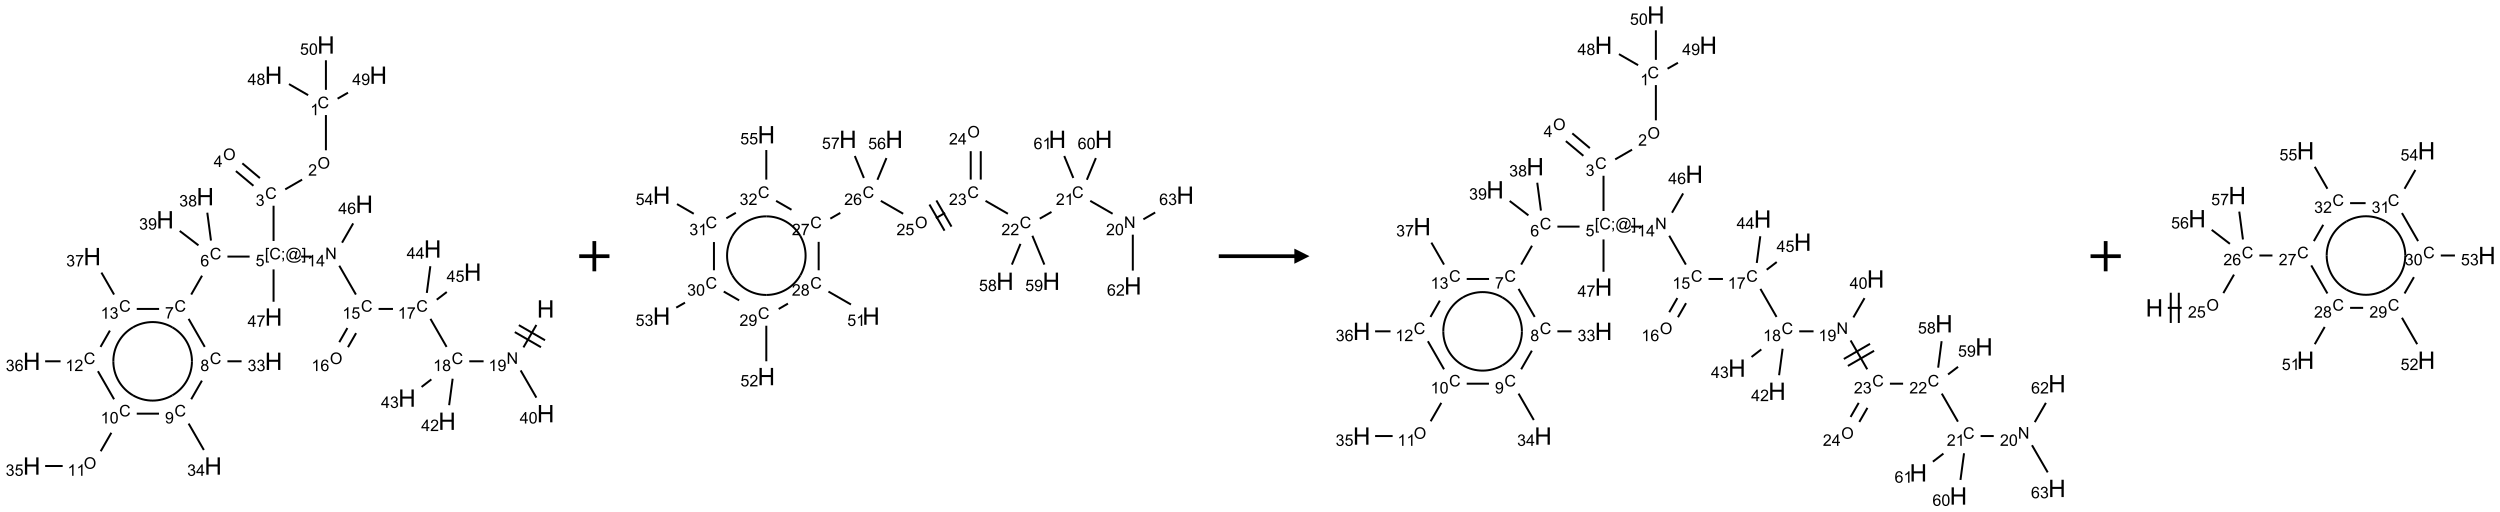 <?xml version="1.0" encoding="UTF-8"?>
<svg xmlns="http://www.w3.org/2000/svg" xmlns:xlink="http://www.w3.org/1999/xlink" width="1654" height="339" viewBox="0 0 1654 339">
<defs>
<g>
<g id="glyph-0-0">
<path d="M 2 0 L 2 -10 L 10 -10 L 10 0 Z M 2.25 -0.25 L 9.75 -0.25 L 9.75 -9.75 L 2.25 -9.75 Z M 2.25 -0.25 "/>
</g>
<g id="glyph-0-1">
<path d="M 1.281 0 L 1.281 -11.453 L 2.797 -11.453 L 2.797 -6.75 L 8.75 -6.75 L 8.75 -11.453 L 10.266 -11.453 L 10.266 0 L 8.75 0 L 8.75 -5.398 L 2.797 -5.398 L 2.797 0 Z M 1.281 0 "/>
</g>
<g id="glyph-1-0">
<path d="M 1.332 0 L 1.332 -6.668 L 6.668 -6.668 L 6.668 0 Z M 1.5 -0.168 L 6.5 -0.168 L 6.5 -6.5 L 1.5 -6.5 Z M 1.5 -0.168 "/>
</g>
<g id="glyph-1-1">
<path d="M 0.812 0 L 0.812 -7.637 L 1.848 -7.637 L 5.859 -1.641 L 5.859 -7.637 L 6.828 -7.637 L 6.828 0 L 5.793 0 L 1.781 -6 L 1.781 0 Z M 0.812 0 "/>
</g>
<g id="glyph-1-2">
<path d="M 3.973 0 L 3.035 0 L 3.035 -5.973 C 2.809 -5.758 2.516 -5.543 2.148 -5.328 C 1.781 -5.113 1.453 -4.953 1.16 -4.844 L 1.16 -5.75 C 1.684 -5.996 2.145 -6.297 2.535 -6.645 C 2.93 -6.996 3.207 -7.336 3.371 -7.668 L 3.973 -7.668 Z M 3.973 0 "/>
</g>
<g id="glyph-1-3">
<path d="M 0.582 -1.766 L 1.484 -1.848 C 1.562 -1.426 1.707 -1.117 1.922 -0.926 C 2.137 -0.734 2.414 -0.641 2.75 -0.641 C 3.039 -0.641 3.289 -0.707 3.508 -0.84 C 3.727 -0.973 3.902 -1.148 4.043 -1.367 C 4.18 -1.586 4.297 -1.887 4.391 -2.262 C 4.484 -2.637 4.531 -3.016 4.531 -3.406 C 4.531 -3.449 4.531 -3.512 4.527 -3.594 C 4.34 -3.297 4.082 -3.055 3.758 -2.867 C 3.434 -2.68 3.082 -2.59 2.703 -2.59 C 2.07 -2.59 1.535 -2.816 1.098 -3.277 C 0.66 -3.734 0.441 -4.34 0.441 -5.09 C 0.441 -5.863 0.672 -6.484 1.129 -6.957 C 1.586 -7.43 2.156 -7.668 2.844 -7.668 C 3.34 -7.668 3.793 -7.531 4.207 -7.266 C 4.617 -7 4.93 -6.617 5.145 -6.121 C 5.355 -5.629 5.465 -4.91 5.465 -3.973 C 5.465 -2.996 5.359 -2.223 5.145 -1.645 C 4.934 -1.066 4.617 -0.625 4.199 -0.324 C 3.781 -0.02 3.293 0.129 2.73 0.129 C 2.133 0.129 1.645 -0.035 1.266 -0.367 C 0.887 -0.699 0.66 -1.164 0.582 -1.766 Z M 4.422 -5.137 C 4.422 -5.676 4.277 -6.102 3.992 -6.418 C 3.707 -6.734 3.359 -6.891 2.957 -6.891 C 2.543 -6.891 2.18 -6.719 1.871 -6.379 C 1.562 -6.039 1.406 -5.598 1.406 -5.059 C 1.406 -4.57 1.555 -4.176 1.848 -3.871 C 2.141 -3.566 2.5 -3.418 2.934 -3.418 C 3.367 -3.418 3.723 -3.57 4.004 -3.871 C 4.281 -4.176 4.422 -4.598 4.422 -5.137 Z M 4.422 -5.137 "/>
</g>
<g id="glyph-1-4">
<path d="M 6.27 -2.676 L 7.281 -2.422 C 7.07 -1.594 6.688 -0.961 6.137 -0.523 C 5.586 -0.086 4.914 0.129 4.121 0.129 C 3.297 0.129 2.629 -0.039 2.113 -0.371 C 1.598 -0.707 1.203 -1.191 0.934 -1.828 C 0.664 -2.465 0.531 -3.145 0.531 -3.875 C 0.531 -4.672 0.684 -5.363 0.988 -5.957 C 1.293 -6.547 1.723 -6.996 2.285 -7.305 C 2.844 -7.613 3.461 -7.766 4.137 -7.766 C 4.898 -7.766 5.543 -7.57 6.062 -7.184 C 6.582 -6.793 6.945 -6.246 7.152 -5.543 L 6.156 -5.309 C 5.98 -5.863 5.723 -6.266 5.387 -6.52 C 5.051 -6.773 4.625 -6.902 4.113 -6.902 C 3.527 -6.902 3.039 -6.762 2.645 -6.48 C 2.25 -6.199 1.973 -5.82 1.812 -5.348 C 1.652 -4.871 1.574 -4.383 1.574 -3.879 C 1.574 -3.23 1.668 -2.664 1.855 -2.18 C 2.047 -1.695 2.34 -1.332 2.738 -1.094 C 3.137 -0.855 3.57 -0.734 4.035 -0.734 C 4.602 -0.734 5.082 -0.898 5.473 -1.223 C 5.867 -1.551 6.133 -2.035 6.27 -2.676 Z M 6.27 -2.676 "/>
</g>
<g id="glyph-1-5">
<path d="M 1.887 -4.141 C 1.496 -4.281 1.207 -4.484 1.02 -4.75 C 0.832 -5.016 0.738 -5.328 0.738 -5.699 C 0.738 -6.254 0.938 -6.719 1.34 -7.098 C 1.738 -7.477 2.27 -7.668 2.934 -7.668 C 3.598 -7.668 4.137 -7.473 4.543 -7.086 C 4.949 -6.699 5.152 -6.227 5.152 -5.672 C 5.152 -5.316 5.059 -5.008 4.871 -4.746 C 4.688 -4.484 4.406 -4.281 4.027 -4.141 C 4.496 -3.988 4.852 -3.742 5.098 -3.402 C 5.34 -3.062 5.465 -2.656 5.465 -2.184 C 5.465 -1.531 5.234 -0.98 4.77 -0.535 C 4.309 -0.09 3.703 0.129 2.949 0.129 C 2.195 0.129 1.586 -0.094 1.125 -0.539 C 0.664 -0.984 0.434 -1.543 0.434 -2.207 C 0.434 -2.703 0.559 -3.121 0.809 -3.457 C 1.062 -3.793 1.422 -4.02 1.887 -4.141 Z M 1.699 -5.73 C 1.699 -5.367 1.812 -5.074 2.047 -4.844 C 2.281 -4.613 2.582 -4.5 2.953 -4.5 C 3.312 -4.5 3.609 -4.613 3.84 -4.84 C 4.07 -5.066 4.188 -5.348 4.188 -5.676 C 4.188 -6.02 4.07 -6.309 3.832 -6.543 C 3.594 -6.777 3.297 -6.895 2.941 -6.895 C 2.586 -6.895 2.289 -6.781 2.051 -6.551 C 1.816 -6.324 1.699 -6.047 1.699 -5.73 Z M 1.395 -2.203 C 1.395 -1.938 1.461 -1.676 1.586 -1.426 C 1.711 -1.176 1.902 -0.984 2.152 -0.848 C 2.402 -0.711 2.672 -0.641 2.957 -0.641 C 3.406 -0.641 3.777 -0.785 4.066 -1.074 C 4.359 -1.363 4.504 -1.727 4.504 -2.172 C 4.504 -2.625 4.355 -2.996 4.055 -3.293 C 3.754 -3.586 3.379 -3.734 2.926 -3.734 C 2.484 -3.734 2.121 -3.59 1.832 -3.297 C 1.543 -3.004 1.395 -2.641 1.395 -2.203 Z M 1.395 -2.203 "/>
</g>
<g id="glyph-1-6">
<path d="M 0.504 -6.637 L 0.504 -7.535 L 5.449 -7.535 L 5.449 -6.809 C 4.961 -6.289 4.48 -5.602 4.004 -4.746 C 3.527 -3.887 3.156 -3.004 2.895 -2.098 C 2.707 -1.461 2.59 -0.762 2.535 0 L 1.574 0 C 1.582 -0.602 1.703 -1.328 1.926 -2.176 C 2.152 -3.027 2.477 -3.848 2.898 -4.637 C 3.32 -5.426 3.77 -6.094 4.246 -6.637 Z M 0.504 -6.637 "/>
</g>
<g id="glyph-1-7">
<path d="M 0.441 -2 L 1.426 -2.082 C 1.5 -1.605 1.668 -1.242 1.934 -1.004 C 2.199 -0.762 2.52 -0.641 2.895 -0.641 C 3.348 -0.641 3.73 -0.812 4.043 -1.152 C 4.355 -1.492 4.512 -1.941 4.512 -2.504 C 4.512 -3.039 4.359 -3.461 4.059 -3.77 C 3.758 -4.078 3.367 -4.234 2.879 -4.234 C 2.578 -4.234 2.305 -4.164 2.062 -4.027 C 1.82 -3.891 1.629 -3.715 1.488 -3.496 L 0.609 -3.609 L 1.348 -7.531 L 5.145 -7.531 L 5.145 -6.637 L 2.098 -6.637 L 1.688 -4.582 C 2.145 -4.902 2.625 -5.062 3.129 -5.062 C 3.797 -5.062 4.359 -4.832 4.816 -4.371 C 5.277 -3.91 5.504 -3.312 5.504 -2.59 C 5.504 -1.898 5.305 -1.301 4.902 -0.797 C 4.41 -0.18 3.742 0.129 2.895 0.129 C 2.199 0.129 1.633 -0.062 1.195 -0.453 C 0.758 -0.844 0.504 -1.359 0.441 -2 Z M 0.441 -2 "/>
</g>
<g id="glyph-1-8">
<path d="M 3.449 0 L 3.449 -1.828 L 0.137 -1.828 L 0.137 -2.688 L 3.621 -7.637 L 4.387 -7.637 L 4.387 -2.688 L 5.418 -2.688 L 5.418 -1.828 L 4.387 -1.828 L 4.387 0 Z M 3.449 -2.688 L 3.449 -6.129 L 1.059 -2.688 Z M 3.449 -2.688 "/>
</g>
<g id="glyph-1-9">
<path d="M 0.723 2.121 L 0.723 -7.637 L 2.793 -7.637 L 2.793 -6.859 L 1.66 -6.859 L 1.66 1.344 L 2.793 1.344 L 2.793 2.121 Z M 0.723 2.121 "/>
</g>
<g id="glyph-1-10">
<path d="M 0.949 -4.465 L 0.949 -5.531 L 2.016 -5.531 L 2.016 -4.465 Z M 0.949 0 L 0.949 -1.066 L 2.016 -1.066 L 2.016 0 C 2.016 0.391 1.945 0.711 1.809 0.949 C 1.668 1.191 1.449 1.379 1.145 1.512 L 0.887 1.109 C 1.082 1.023 1.23 0.895 1.324 0.727 C 1.418 0.559 1.469 0.316 1.48 0 Z M 0.949 0 "/>
</g>
<g id="glyph-1-11">
<path d="M 6.047 -0.848 C 5.82 -0.59 5.57 -0.379 5.289 -0.223 C 5.008 -0.062 4.73 0.016 4.449 0.016 C 4.141 0.016 3.84 -0.074 3.547 -0.254 C 3.254 -0.434 3.02 -0.715 2.836 -1.09 C 2.652 -1.465 2.562 -1.875 2.562 -2.324 C 2.562 -2.875 2.703 -3.43 2.988 -3.98 C 3.27 -4.535 3.621 -4.953 4.043 -5.23 C 4.461 -5.508 4.871 -5.645 5.266 -5.645 C 5.566 -5.645 5.855 -5.566 6.129 -5.41 C 6.402 -5.25 6.641 -5.012 6.84 -4.688 L 7.016 -5.496 L 7.949 -5.496 L 7.199 -2 C 7.094 -1.516 7.043 -1.246 7.043 -1.191 C 7.043 -1.098 7.078 -1.02 7.148 -0.949 C 7.219 -0.883 7.305 -0.848 7.406 -0.848 C 7.59 -0.848 7.832 -0.953 8.129 -1.168 C 8.527 -1.445 8.84 -1.816 9.07 -2.285 C 9.301 -2.75 9.418 -3.234 9.418 -3.73 C 9.418 -4.309 9.27 -4.852 8.973 -5.355 C 8.676 -5.859 8.23 -6.262 7.645 -6.562 C 7.055 -6.863 6.406 -7.016 5.691 -7.016 C 4.879 -7.016 4.137 -6.824 3.465 -6.445 C 2.793 -6.066 2.273 -5.52 1.902 -4.809 C 1.535 -4.098 1.348 -3.34 1.348 -2.527 C 1.348 -1.676 1.535 -0.941 1.902 -0.328 C 2.273 0.285 2.809 0.742 3.508 1.035 C 4.207 1.328 4.984 1.473 5.832 1.473 C 6.742 1.473 7.504 1.32 8.121 1.016 C 8.734 0.711 9.195 0.34 9.5 -0.098 L 10.441 -0.098 C 10.266 0.266 9.961 0.637 9.531 1.016 C 9.102 1.395 8.59 1.695 7.996 1.914 C 7.402 2.133 6.688 2.246 5.848 2.246 C 5.078 2.246 4.367 2.145 3.715 1.949 C 3.066 1.75 2.512 1.453 2.051 1.055 C 1.594 0.656 1.25 0.199 1.016 -0.316 C 0.723 -0.973 0.578 -1.684 0.578 -2.441 C 0.578 -3.289 0.75 -4.098 1.098 -4.863 C 1.523 -5.805 2.125 -6.527 2.902 -7.027 C 3.684 -7.527 4.629 -7.777 5.738 -7.777 C 6.602 -7.777 7.375 -7.602 8.059 -7.246 C 8.746 -6.895 9.285 -6.371 9.684 -5.672 C 10.02 -5.07 10.188 -4.418 10.188 -3.715 C 10.188 -2.707 9.832 -1.812 9.125 -1.031 C 8.492 -0.328 7.801 0.02 7.051 0.02 C 6.812 0.02 6.617 -0.016 6.473 -0.09 C 6.324 -0.16 6.215 -0.266 6.145 -0.402 C 6.102 -0.488 6.066 -0.637 6.047 -0.848 Z M 3.527 -2.262 C 3.527 -1.785 3.641 -1.414 3.863 -1.152 C 4.09 -0.887 4.348 -0.754 4.641 -0.754 C 4.836 -0.754 5.039 -0.812 5.254 -0.93 C 5.469 -1.047 5.676 -1.219 5.871 -1.449 C 6.066 -1.676 6.23 -1.969 6.355 -2.32 C 6.48 -2.672 6.543 -3.027 6.543 -3.379 C 6.543 -3.852 6.426 -4.219 6.191 -4.48 C 5.957 -4.738 5.672 -4.871 5.332 -4.871 C 5.109 -4.871 4.902 -4.812 4.707 -4.699 C 4.512 -4.586 4.32 -4.406 4.137 -4.156 C 3.953 -3.906 3.805 -3.602 3.691 -3.246 C 3.582 -2.887 3.527 -2.559 3.527 -2.262 Z M 3.527 -2.262 "/>
</g>
<g id="glyph-1-12">
<path d="M 2.27 2.121 L 0.203 2.121 L 0.203 1.344 L 1.332 1.344 L 1.332 -6.859 L 0.203 -6.859 L 0.203 -7.637 L 2.27 -7.637 Z M 2.27 2.121 "/>
</g>
<g id="glyph-1-13">
<path d="M 0.449 -2.016 L 1.387 -2.141 C 1.492 -1.609 1.676 -1.227 1.934 -0.992 C 2.191 -0.758 2.508 -0.641 2.879 -0.641 C 3.32 -0.641 3.695 -0.793 3.996 -1.098 C 4.301 -1.402 4.453 -1.781 4.453 -2.234 C 4.453 -2.664 4.312 -3.02 4.031 -3.301 C 3.75 -3.578 3.391 -3.719 2.957 -3.719 C 2.781 -3.719 2.562 -3.684 2.297 -3.613 L 2.402 -4.438 C 2.465 -4.43 2.516 -4.426 2.551 -4.426 C 2.949 -4.426 3.312 -4.531 3.629 -4.738 C 3.949 -4.949 4.109 -5.27 4.109 -5.703 C 4.109 -6.047 3.992 -6.332 3.762 -6.559 C 3.527 -6.785 3.227 -6.895 2.859 -6.895 C 2.496 -6.895 2.191 -6.781 1.949 -6.551 C 1.707 -6.324 1.547 -5.98 1.48 -5.52 L 0.543 -5.688 C 0.656 -6.316 0.918 -6.805 1.324 -7.148 C 1.73 -7.492 2.234 -7.668 2.84 -7.668 C 3.254 -7.668 3.641 -7.578 3.988 -7.398 C 4.34 -7.219 4.609 -6.977 4.793 -6.668 C 4.98 -6.359 5.074 -6.031 5.074 -5.684 C 5.074 -5.352 4.984 -5.051 4.809 -4.781 C 4.629 -4.512 4.367 -4.297 4.02 -4.137 C 4.473 -4.031 4.824 -3.816 5.074 -3.488 C 5.324 -3.16 5.449 -2.75 5.449 -2.254 C 5.449 -1.59 5.203 -1.023 4.719 -0.559 C 4.234 -0.098 3.617 0.137 2.875 0.137 C 2.203 0.137 1.648 -0.062 1.207 -0.465 C 0.762 -0.863 0.512 -1.379 0.449 -2.016 Z M 0.449 -2.016 "/>
</g>
<g id="glyph-1-14">
<path d="M 0.516 -3.719 C 0.516 -4.984 0.855 -5.977 1.535 -6.695 C 2.215 -7.414 3.094 -7.77 4.172 -7.77 C 4.875 -7.77 5.512 -7.602 6.078 -7.266 C 6.645 -6.93 7.074 -6.461 7.371 -5.855 C 7.668 -5.254 7.816 -4.57 7.816 -3.809 C 7.816 -3.035 7.66 -2.34 7.348 -1.73 C 7.035 -1.117 6.594 -0.656 6.02 -0.34 C 5.449 -0.027 4.828 0.129 4.168 0.129 C 3.449 0.129 2.805 -0.043 2.238 -0.391 C 1.672 -0.738 1.246 -1.211 0.953 -1.812 C 0.66 -2.414 0.516 -3.047 0.516 -3.719 Z M 1.559 -3.703 C 1.559 -2.781 1.805 -2.059 2.301 -1.527 C 2.793 -1 3.414 -0.734 4.16 -0.734 C 4.922 -0.734 5.547 -1 6.039 -1.535 C 6.531 -2.07 6.777 -2.828 6.777 -3.812 C 6.777 -4.434 6.672 -4.977 6.461 -5.441 C 6.25 -5.902 5.945 -6.262 5.539 -6.52 C 5.133 -6.773 4.68 -6.902 4.176 -6.902 C 3.461 -6.902 2.848 -6.656 2.332 -6.164 C 1.816 -5.672 1.559 -4.852 1.559 -3.703 Z M 1.559 -3.703 "/>
</g>
<g id="glyph-1-15">
<path d="M 5.371 -0.902 L 5.371 0 L 0.324 0 C 0.316 -0.227 0.352 -0.441 0.434 -0.652 C 0.562 -0.996 0.766 -1.332 1.051 -1.668 C 1.332 -2 1.742 -2.387 2.277 -2.824 C 3.105 -3.504 3.668 -4.043 3.957 -4.441 C 4.25 -4.84 4.395 -5.215 4.395 -5.566 C 4.395 -5.938 4.262 -6.254 3.996 -6.508 C 3.73 -6.762 3.387 -6.891 2.957 -6.891 C 2.508 -6.891 2.145 -6.754 1.875 -6.484 C 1.605 -6.215 1.469 -5.84 1.465 -5.359 L 0.5 -5.457 C 0.566 -6.176 0.812 -6.727 1.246 -7.102 C 1.676 -7.477 2.254 -7.668 2.98 -7.668 C 3.711 -7.668 4.293 -7.465 4.719 -7.059 C 5.145 -6.652 5.359 -6.148 5.359 -5.547 C 5.359 -5.242 5.297 -4.941 5.172 -4.645 C 5.047 -4.352 4.84 -4.039 4.551 -3.715 C 4.262 -3.387 3.777 -2.938 3.105 -2.371 C 2.543 -1.898 2.18 -1.578 2.02 -1.41 C 1.859 -1.242 1.73 -1.07 1.625 -0.902 Z M 5.371 -0.902 "/>
</g>
<g id="glyph-1-16">
<path d="M 0.441 -3.766 C 0.441 -4.668 0.535 -5.395 0.723 -5.945 C 0.906 -6.496 1.184 -6.922 1.551 -7.219 C 1.918 -7.516 2.375 -7.668 2.934 -7.668 C 3.344 -7.668 3.703 -7.586 4.012 -7.418 C 4.32 -7.254 4.574 -7.016 4.777 -6.707 C 4.977 -6.395 5.137 -6.016 5.25 -5.57 C 5.363 -5.125 5.422 -4.523 5.422 -3.766 C 5.422 -2.871 5.328 -2.148 5.145 -1.598 C 4.961 -1.047 4.688 -0.621 4.32 -0.32 C 3.953 -0.02 3.492 0.129 2.934 0.129 C 2.195 0.129 1.617 -0.133 1.199 -0.66 C 0.695 -1.297 0.441 -2.332 0.441 -3.766 Z M 1.406 -3.766 C 1.406 -2.512 1.555 -1.68 1.848 -1.262 C 2.141 -0.848 2.5 -0.641 2.934 -0.641 C 3.363 -0.641 3.727 -0.848 4.02 -1.266 C 4.312 -1.684 4.457 -2.516 4.457 -3.766 C 4.457 -5.023 4.312 -5.859 4.02 -6.27 C 3.727 -6.684 3.359 -6.891 2.922 -6.891 C 2.492 -6.891 2.148 -6.707 1.891 -6.344 C 1.566 -5.879 1.406 -5.02 1.406 -3.766 Z M 1.406 -3.766 "/>
</g>
<g id="glyph-1-17">
<path d="M 5.309 -5.766 L 4.375 -5.691 C 4.293 -6.059 4.172 -6.328 4.02 -6.496 C 3.766 -6.762 3.453 -6.895 3.082 -6.895 C 2.785 -6.895 2.523 -6.812 2.297 -6.645 C 2 -6.43 1.77 -6.117 1.598 -5.703 C 1.43 -5.289 1.34 -4.703 1.332 -3.938 C 1.559 -4.281 1.836 -4.535 2.16 -4.703 C 2.488 -4.871 2.828 -4.953 3.188 -4.953 C 3.812 -4.953 4.344 -4.723 4.785 -4.262 C 5.223 -3.801 5.441 -3.207 5.441 -2.48 C 5.441 -2 5.34 -1.555 5.133 -1.145 C 4.926 -0.73 4.641 -0.418 4.281 -0.199 C 3.922 0.02 3.512 0.129 3.051 0.129 C 2.27 0.129 1.633 -0.156 1.141 -0.73 C 0.648 -1.305 0.402 -2.254 0.402 -3.574 C 0.402 -5.051 0.672 -6.121 1.219 -6.793 C 1.695 -7.375 2.336 -7.668 3.141 -7.668 C 3.742 -7.668 4.234 -7.5 4.617 -7.16 C 5 -6.824 5.23 -6.359 5.309 -5.766 Z M 1.48 -2.473 C 1.48 -2.152 1.547 -1.844 1.684 -1.547 C 1.82 -1.25 2.016 -1.027 2.262 -0.871 C 2.508 -0.719 2.766 -0.641 3.035 -0.641 C 3.434 -0.641 3.773 -0.801 4.059 -1.121 C 4.344 -1.441 4.484 -1.875 4.484 -2.422 C 4.484 -2.949 4.344 -3.367 4.062 -3.668 C 3.781 -3.973 3.426 -4.125 3 -4.125 C 2.578 -4.125 2.219 -3.973 1.922 -3.668 C 1.625 -3.363 1.48 -2.969 1.48 -2.473 Z M 1.48 -2.473 "/>
</g>
</g>
</defs>
<path fill="none" stroke-width="0.033" stroke-linecap="butt" stroke-linejoin="miter" stroke="rgb(0%, 0%, 0%)" stroke-opacity="1" stroke-miterlimit="10" d="M 8.347 4.631 L 8.133 5.002 " transform="matrix(40, 0, 0, 40, 20.988, 29.754)"/>
<path fill="none" stroke-width="0.033" stroke-linecap="butt" stroke-linejoin="miter" stroke="rgb(0%, 0%, 0%)" stroke-opacity="1" stroke-miterlimit="10" d="M 7.99 4.749 L 8.423 4.999 " transform="matrix(40, 0, 0, 40, 20.988, 29.754)"/>
<path fill="none" stroke-width="0.033" stroke-linecap="butt" stroke-linejoin="miter" stroke="rgb(0%, 0%, 0%)" stroke-opacity="1" stroke-miterlimit="10" d="M 8.057 4.634 L 8.49 4.884 " transform="matrix(40, 0, 0, 40, 20.988, 29.754)"/>
<path fill="none" stroke-width="0.033" stroke-linecap="butt" stroke-linejoin="miter" stroke="rgb(0%, 0%, 0%)" stroke-opacity="1" stroke-miterlimit="10" d="M 7.474 5.232 L 7.237 5.232 " transform="matrix(40, 0, 0, 40, 20.988, 29.754)"/>
<path fill="none" stroke-width="0.033" stroke-linecap="butt" stroke-linejoin="miter" stroke="rgb(0%, 0%, 0%)" stroke-opacity="1" stroke-miterlimit="10" d="M 6.862 4.994 L 6.595 4.53 " transform="matrix(40, 0, 0, 40, 20.988, 29.754)"/>
<path fill="none" stroke-width="0.033" stroke-linecap="butt" stroke-linejoin="miter" stroke="rgb(0%, 0%, 0%)" stroke-opacity="1" stroke-miterlimit="10" d="M 5.975 4.366 L 5.737 4.366 " transform="matrix(40, 0, 0, 40, 20.988, 29.754)"/>
<path fill="none" stroke-width="0.033" stroke-linecap="butt" stroke-linejoin="miter" stroke="rgb(0%, 0%, 0%)" stroke-opacity="1" stroke-miterlimit="10" d="M 5.362 4.128 L 5.087 3.651 " transform="matrix(40, 0, 0, 40, 20.988, 29.754)"/>
<path fill="none" stroke-width="0.033" stroke-linecap="butt" stroke-linejoin="miter" stroke="rgb(0%, 0%, 0%)" stroke-opacity="1" stroke-miterlimit="10" d="M 4.623 3.5 L 4.456 3.5 " transform="matrix(40, 0, 0, 40, 20.988, 29.754)"/>
<path fill="none" stroke-width="0.033" stroke-linecap="butt" stroke-linejoin="miter" stroke="rgb(0%, 0%, 0%)" stroke-opacity="1" stroke-miterlimit="10" d="M 4 3.242 L 4 2.659 " transform="matrix(40, 0, 0, 40, 20.988, 29.754)"/>
<path fill="none" stroke-width="0.033" stroke-linecap="butt" stroke-linejoin="miter" stroke="rgb(0%, 0%, 0%)" stroke-opacity="1" stroke-miterlimit="10" d="M 4.193 2.388 L 4.472 2.227 " transform="matrix(40, 0, 0, 40, 20.988, 29.754)"/>
<path fill="none" stroke-width="0.033" stroke-linecap="butt" stroke-linejoin="miter" stroke="rgb(0%, 0%, 0%)" stroke-opacity="1" stroke-miterlimit="10" d="M 4.866 1.742 L 4.866 1.159 " transform="matrix(40, 0, 0, 40, 20.988, 29.754)"/>
<path fill="none" stroke-width="0.033" stroke-linecap="butt" stroke-linejoin="miter" stroke="rgb(0%, 0%, 0%)" stroke-opacity="1" stroke-miterlimit="10" d="M 4.572 0.83 L 4.255 0.647 " transform="matrix(40, 0, 0, 40, 20.988, 29.754)"/>
<path fill="none" stroke-width="0.033" stroke-linecap="butt" stroke-linejoin="miter" stroke="rgb(0%, 0%, 0%)" stroke-opacity="1" stroke-miterlimit="10" d="M 5.059 0.888 L 5.231 0.789 " transform="matrix(40, 0, 0, 40, 20.988, 29.754)"/>
<path fill="none" stroke-width="0.033" stroke-linecap="butt" stroke-linejoin="miter" stroke="rgb(0%, 0%, 0%)" stroke-opacity="1" stroke-miterlimit="10" d="M 4.866 0.742 L 4.866 0.253 " transform="matrix(40, 0, 0, 40, 20.988, 29.754)"/>
<path fill="none" stroke-width="0.033" stroke-linecap="butt" stroke-linejoin="miter" stroke="rgb(0%, 0%, 0%)" stroke-opacity="1" stroke-miterlimit="10" d="M 3.774 2.202 L 3.484 1.958 " transform="matrix(40, 0, 0, 40, 20.988, 29.754)"/>
<path fill="none" stroke-width="0.033" stroke-linecap="butt" stroke-linejoin="miter" stroke="rgb(0%, 0%, 0%)" stroke-opacity="1" stroke-miterlimit="10" d="M 3.667 2.329 L 3.377 2.086 " transform="matrix(40, 0, 0, 40, 20.988, 29.754)"/>
<path fill="none" stroke-width="0.033" stroke-linecap="butt" stroke-linejoin="miter" stroke="rgb(0%, 0%, 0%)" stroke-opacity="1" stroke-miterlimit="10" d="M 3.604 3.5 L 3.237 3.5 " transform="matrix(40, 0, 0, 40, 20.988, 29.754)"/>
<path fill="none" stroke-width="0.033" stroke-linecap="butt" stroke-linejoin="miter" stroke="rgb(0%, 0%, 0%)" stroke-opacity="1" stroke-miterlimit="10" d="M 2.817 3.816 L 2.638 4.128 " transform="matrix(40, 0, 0, 40, 20.988, 29.754)"/>
<path fill="none" stroke-width="0.033" stroke-linecap="butt" stroke-linejoin="miter" stroke="rgb(0%, 0%, 0%)" stroke-opacity="1" stroke-miterlimit="10" d="M 2.595 4.53 L 2.862 4.994 " transform="matrix(40, 0, 0, 40, 20.988, 29.754)"/>
<path fill="none" stroke-width="0.033" stroke-linecap="butt" stroke-linejoin="miter" stroke="rgb(0%, 0%, 0%)" stroke-opacity="1" stroke-miterlimit="10" d="M 3.237 5.232 L 3.471 5.232 " transform="matrix(40, 0, 0, 40, 20.988, 29.754)"/>
<path fill="none" stroke-width="0.033" stroke-linecap="butt" stroke-linejoin="miter" stroke="rgb(0%, 0%, 0%)" stroke-opacity="1" stroke-miterlimit="10" d="M 2.815 5.552 L 2.638 5.86 " transform="matrix(40, 0, 0, 40, 20.988, 29.754)"/>
<path fill="none" stroke-width="0.033" stroke-linecap="butt" stroke-linejoin="miter" stroke="rgb(0%, 0%, 0%)" stroke-opacity="1" stroke-miterlimit="10" d="M 2.595 6.262 L 2.847 6.699 " transform="matrix(40, 0, 0, 40, 20.988, 29.754)"/>
<path fill="none" stroke-width="0.033" stroke-linecap="butt" stroke-linejoin="miter" stroke="rgb(0%, 0%, 0%)" stroke-opacity="1" stroke-miterlimit="10" d="M 2.105 6.098 L 1.737 6.098 " transform="matrix(40, 0, 0, 40, 20.988, 29.754)"/>
<path fill="none" stroke-width="0.033" stroke-linecap="butt" stroke-linejoin="miter" stroke="rgb(0%, 0%, 0%)" stroke-opacity="1" stroke-miterlimit="10" d="M 1.317 6.414 L 1.141 6.72 " transform="matrix(40, 0, 0, 40, 20.988, 29.754)"/>
<path fill="none" stroke-width="0.033" stroke-linecap="butt" stroke-linejoin="miter" stroke="rgb(0%, 0%, 0%)" stroke-opacity="1" stroke-miterlimit="10" d="M 0.512 6.964 L 0.222 6.964 " transform="matrix(40, 0, 0, 40, 20.988, 29.754)"/>
<path fill="none" stroke-width="0.033" stroke-linecap="butt" stroke-linejoin="miter" stroke="rgb(0%, 0%, 0%)" stroke-opacity="1" stroke-miterlimit="10" d="M 1.362 5.86 L 1.095 5.396 " transform="matrix(40, 0, 0, 40, 20.988, 29.754)"/>
<path fill="none" stroke-width="0.033" stroke-linecap="butt" stroke-linejoin="miter" stroke="rgb(0%, 0%, 0%)" stroke-opacity="1" stroke-miterlimit="10" d="M 0.477 5.232 L 0.222 5.232 " transform="matrix(40, 0, 0, 40, 20.988, 29.754)"/>
<path fill="none" stroke-width="0.033" stroke-linecap="butt" stroke-linejoin="miter" stroke="rgb(0%, 0%, 0%)" stroke-opacity="1" stroke-miterlimit="10" d="M 1.138 4.994 L 1.293 4.724 " transform="matrix(40, 0, 0, 40, 20.988, 29.754)"/>
<path fill="none" stroke-width="0.033" stroke-linecap="butt" stroke-linejoin="miter" stroke="rgb(0%, 0%, 0%)" stroke-opacity="1" stroke-miterlimit="10" d="M 1.737 4.366 L 2.107 4.366 " transform="matrix(40, 0, 0, 40, 20.988, 29.754)"/>
<path fill="none" stroke-width="0.033" stroke-linecap="butt" stroke-linejoin="miter" stroke="rgb(0%, 0%, 0%)" stroke-opacity="1" stroke-miterlimit="10" d="M 1.362 4.128 L 1.153 3.765 " transform="matrix(40, 0, 0, 40, 20.988, 29.754)"/>
<path fill="none" stroke-width="0.033" stroke-linecap="butt" stroke-linejoin="miter" stroke="rgb(0%, 0%, 0%)" stroke-opacity="1" stroke-miterlimit="10" d="M 2.965 3.235 L 2.904 2.774 " transform="matrix(40, 0, 0, 40, 20.988, 29.754)"/>
<path fill="none" stroke-width="0.033" stroke-linecap="butt" stroke-linejoin="miter" stroke="rgb(0%, 0%, 0%)" stroke-opacity="1" stroke-miterlimit="10" d="M 2.758 3.314 L 2.448 3.076 " transform="matrix(40, 0, 0, 40, 20.988, 29.754)"/>
<path fill="none" stroke-width="0.033" stroke-linecap="butt" stroke-linejoin="miter" stroke="rgb(0%, 0%, 0%)" stroke-opacity="1" stroke-miterlimit="10" d="M 4 3.712 L 4 4.247 " transform="matrix(40, 0, 0, 40, 20.988, 29.754)"/>
<path fill="none" stroke-width="0.033" stroke-linecap="butt" stroke-linejoin="miter" stroke="rgb(0%, 0%, 0%)" stroke-opacity="1" stroke-miterlimit="10" d="M 5.133 3.27 L 5.317 2.951 " transform="matrix(40, 0, 0, 40, 20.988, 29.754)"/>
<path fill="none" stroke-width="0.033" stroke-linecap="butt" stroke-linejoin="miter" stroke="rgb(0%, 0%, 0%)" stroke-opacity="1" stroke-miterlimit="10" d="M 5.221 4.682 L 5.087 4.916 " transform="matrix(40, 0, 0, 40, 20.988, 29.754)"/>
<path fill="none" stroke-width="0.033" stroke-linecap="butt" stroke-linejoin="miter" stroke="rgb(0%, 0%, 0%)" stroke-opacity="1" stroke-miterlimit="10" d="M 5.365 4.766 L 5.231 4.999 " transform="matrix(40, 0, 0, 40, 20.988, 29.754)"/>
<path fill="none" stroke-width="0.033" stroke-linecap="butt" stroke-linejoin="miter" stroke="rgb(0%, 0%, 0%)" stroke-opacity="1" stroke-miterlimit="10" d="M 6.535 4.101 L 6.593 3.659 " transform="matrix(40, 0, 0, 40, 20.988, 29.754)"/>
<path fill="none" stroke-width="0.033" stroke-linecap="butt" stroke-linejoin="miter" stroke="rgb(0%, 0%, 0%)" stroke-opacity="1" stroke-miterlimit="10" d="M 6.699 4.213 L 6.865 4.086 " transform="matrix(40, 0, 0, 40, 20.988, 29.754)"/>
<path fill="none" stroke-width="0.033" stroke-linecap="butt" stroke-linejoin="miter" stroke="rgb(0%, 0%, 0%)" stroke-opacity="1" stroke-miterlimit="10" d="M 6.962 5.52 L 6.904 5.958 " transform="matrix(40, 0, 0, 40, 20.988, 29.754)"/>
<path fill="none" stroke-width="0.033" stroke-linecap="butt" stroke-linejoin="miter" stroke="rgb(0%, 0%, 0%)" stroke-opacity="1" stroke-miterlimit="10" d="M 6.61 5.531 L 6.448 5.656 " transform="matrix(40, 0, 0, 40, 20.988, 29.754)"/>
<path fill="none" stroke-width="0.033" stroke-linecap="butt" stroke-linejoin="miter" stroke="rgb(0%, 0%, 0%)" stroke-opacity="1" stroke-miterlimit="10" d="M 8.087 5.383 L 8.347 5.833 " transform="matrix(40, 0, 0, 40, 20.988, 29.754)"/>
<path fill="none" stroke-width="0.033" stroke-linecap="butt" stroke-linejoin="miter" stroke="rgb(0%, 0%, 0%)" stroke-opacity="1" stroke-miterlimit="10" d="M 2.325 4.67 C 2.526 4.786 2.65 5 2.65 5.232 " transform="matrix(40, 0, 0, 40, 20.988, 29.754)"/>
<path fill="none" stroke-width="0.033" stroke-linecap="butt" stroke-linejoin="miter" stroke="rgb(0%, 0%, 0%)" stroke-opacity="1" stroke-miterlimit="10" d="M 1.675 4.67 C 1.876 4.554 2.124 4.554 2.325 4.67 " transform="matrix(40, 0, 0, 40, 20.988, 29.754)"/>
<path fill="none" stroke-width="0.033" stroke-linecap="butt" stroke-linejoin="miter" stroke="rgb(0%, 0%, 0%)" stroke-opacity="1" stroke-miterlimit="10" d="M 1.35 5.232 C 1.35 5 1.474 4.786 1.675 4.67 " transform="matrix(40, 0, 0, 40, 20.988, 29.754)"/>
<path fill="none" stroke-width="0.033" stroke-linecap="butt" stroke-linejoin="miter" stroke="rgb(0%, 0%, 0%)" stroke-opacity="1" stroke-miterlimit="10" d="M 1.675 5.795 C 1.474 5.679 1.35 5.464 1.35 5.232 " transform="matrix(40, 0, 0, 40, 20.988, 29.754)"/>
<path fill="none" stroke-width="0.033" stroke-linecap="butt" stroke-linejoin="miter" stroke="rgb(0%, 0%, 0%)" stroke-opacity="1" stroke-miterlimit="10" d="M 2.325 5.795 C 2.124 5.911 1.876 5.911 1.675 5.795 " transform="matrix(40, 0, 0, 40, 20.988, 29.754)"/>
<path fill="none" stroke-width="0.033" stroke-linecap="butt" stroke-linejoin="miter" stroke="rgb(0%, 0%, 0%)" stroke-opacity="1" stroke-miterlimit="10" d="M 2.65 5.232 C 2.65 5.464 2.526 5.679 2.325 5.795 " transform="matrix(40, 0, 0, 40, 20.988, 29.754)"/>
<g fill="rgb(0%, 0%, 0%)" fill-opacity="1">
<use xlink:href="#glyph-0-1" x="355.215" y="210.121"/>
</g>
<g fill="rgb(0%, 0%, 0%)" fill-opacity="1">
<use xlink:href="#glyph-1-1" x="335.113" y="240.746"/>
</g>
<g fill="rgb(0%, 0%, 0%)" fill-opacity="1">
<use xlink:href="#glyph-1-2" x="323.195" y="245.516"/>
<use xlink:href="#glyph-1-3" x="329.128" y="245.516"/>
</g>
<g fill="rgb(0%, 0%, 0%)" fill-opacity="1">
<use xlink:href="#glyph-1-4" x="298.77" y="240.879"/>
</g>
<g fill="rgb(0%, 0%, 0%)" fill-opacity="1">
<use xlink:href="#glyph-1-2" x="286.57" y="245.516"/>
<use xlink:href="#glyph-1-5" x="292.503" y="245.516"/>
</g>
<g fill="rgb(0%, 0%, 0%)" fill-opacity="1">
<use xlink:href="#glyph-1-4" x="275.395" y="206.238"/>
</g>
<g fill="rgb(0%, 0%, 0%)" fill-opacity="1">
<use xlink:href="#glyph-1-2" x="263.211" y="210.875"/>
<use xlink:href="#glyph-1-6" x="269.143" y="210.875"/>
</g>
<g fill="rgb(0%, 0%, 0%)" fill-opacity="1">
<use xlink:href="#glyph-1-4" x="238.77" y="206.238"/>
</g>
<g fill="rgb(0%, 0%, 0%)" fill-opacity="1">
<use xlink:href="#glyph-1-2" x="226.527" y="210.875"/>
<use xlink:href="#glyph-1-7" x="232.46" y="210.875"/>
</g>
<g fill="rgb(0%, 0%, 0%)" fill-opacity="1">
<use xlink:href="#glyph-1-1" x="215.113" y="171.465"/>
</g>
<g fill="rgb(0%, 0%, 0%)" fill-opacity="1">
<use xlink:href="#glyph-1-2" x="203.242" y="176.234"/>
<use xlink:href="#glyph-1-8" x="209.174" y="176.234"/>
</g>
<g fill="rgb(0%, 0%, 0%)" fill-opacity="1">
<use xlink:href="#glyph-1-9" x="175.199" y="171.605"/>
<use xlink:href="#glyph-1-4" x="178.163" y="171.605"/>
<use xlink:href="#glyph-1-10" x="185.866" y="171.605"/>
<use xlink:href="#glyph-1-11" x="188.829" y="171.605"/>
<use xlink:href="#glyph-1-12" x="199.658" y="171.605"/>
</g>
<g fill="rgb(0%, 0%, 0%)" fill-opacity="1">
<use xlink:href="#glyph-1-7" x="169.086" y="176.102"/>
</g>
<g fill="rgb(0%, 0%, 0%)" fill-opacity="1">
<use xlink:href="#glyph-1-4" x="175.395" y="131.598"/>
</g>
<g fill="rgb(0%, 0%, 0%)" fill-opacity="1">
<use xlink:href="#glyph-1-13" x="169.145" y="136.234"/>
</g>
<g fill="rgb(0%, 0%, 0%)" fill-opacity="1">
<use xlink:href="#glyph-1-14" x="210.051" y="111.602"/>
</g>
<g fill="rgb(0%, 0%, 0%)" fill-opacity="1">
<use xlink:href="#glyph-1-15" x="203.863" y="116.234"/>
</g>
<g fill="rgb(0%, 0%, 0%)" fill-opacity="1">
<use xlink:href="#glyph-1-4" x="210.035" y="71.598"/>
</g>
<g fill="rgb(0%, 0%, 0%)" fill-opacity="1">
<use xlink:href="#glyph-1-2" x="205.258" y="76.234"/>
</g>
<g fill="rgb(0%, 0%, 0%)" fill-opacity="1">
<use xlink:href="#glyph-0-1" x="175.215" y="55.48"/>
</g>
<g fill="rgb(0%, 0%, 0%)" fill-opacity="1">
<use xlink:href="#glyph-1-8" x="163.766" y="56.273"/>
<use xlink:href="#glyph-1-5" x="169.698" y="56.273"/>
</g>
<g fill="rgb(0%, 0%, 0%)" fill-opacity="1">
<use xlink:href="#glyph-0-1" x="244.496" y="55.48"/>
</g>
<g fill="rgb(0%, 0%, 0%)" fill-opacity="1">
<use xlink:href="#glyph-1-8" x="233.047" y="56.273"/>
<use xlink:href="#glyph-1-3" x="238.979" y="56.273"/>
</g>
<g fill="rgb(0%, 0%, 0%)" fill-opacity="1">
<use xlink:href="#glyph-0-1" x="209.855" y="35.48"/>
</g>
<g fill="rgb(0%, 0%, 0%)" fill-opacity="1">
<use xlink:href="#glyph-1-7" x="198.449" y="36.273"/>
<use xlink:href="#glyph-1-16" x="204.382" y="36.273"/>
</g>
<g fill="rgb(0%, 0%, 0%)" fill-opacity="1">
<use xlink:href="#glyph-1-14" x="147.594" y="105.891"/>
</g>
<g fill="rgb(0%, 0%, 0%)" fill-opacity="1">
<use xlink:href="#glyph-1-8" x="141.355" y="110.492"/>
</g>
<g fill="rgb(0%, 0%, 0%)" fill-opacity="1">
<use xlink:href="#glyph-1-4" x="138.77" y="171.598"/>
</g>
<g fill="rgb(0%, 0%, 0%)" fill-opacity="1">
<use xlink:href="#glyph-1-17" x="132.523" y="176.234"/>
</g>
<g fill="rgb(0%, 0%, 0%)" fill-opacity="1">
<use xlink:href="#glyph-1-4" x="115.395" y="206.238"/>
</g>
<g fill="rgb(0%, 0%, 0%)" fill-opacity="1">
<use xlink:href="#glyph-1-6" x="109.145" y="210.746"/>
</g>
<g fill="rgb(0%, 0%, 0%)" fill-opacity="1">
<use xlink:href="#glyph-1-4" x="138.77" y="240.879"/>
</g>
<g fill="rgb(0%, 0%, 0%)" fill-opacity="1">
<use xlink:href="#glyph-1-5" x="132.504" y="245.516"/>
</g>
<g fill="rgb(0%, 0%, 0%)" fill-opacity="1">
<use xlink:href="#glyph-0-1" x="175.215" y="244.762"/>
</g>
<g fill="rgb(0%, 0%, 0%)" fill-opacity="1">
<use xlink:href="#glyph-1-13" x="163.781" y="245.555"/>
<use xlink:href="#glyph-1-13" x="169.714" y="245.555"/>
</g>
<g fill="rgb(0%, 0%, 0%)" fill-opacity="1">
<use xlink:href="#glyph-1-4" x="115.395" y="275.523"/>
</g>
<g fill="rgb(0%, 0%, 0%)" fill-opacity="1">
<use xlink:href="#glyph-1-3" x="109.129" y="280.156"/>
</g>
<g fill="rgb(0%, 0%, 0%)" fill-opacity="1">
<use xlink:href="#glyph-0-1" x="135.215" y="314.047"/>
</g>
<g fill="rgb(0%, 0%, 0%)" fill-opacity="1">
<use xlink:href="#glyph-1-13" x="123.812" y="314.836"/>
<use xlink:href="#glyph-1-8" x="129.745" y="314.836"/>
</g>
<g fill="rgb(0%, 0%, 0%)" fill-opacity="1">
<use xlink:href="#glyph-1-4" x="78.77" y="275.523"/>
</g>
<g fill="rgb(0%, 0%, 0%)" fill-opacity="1">
<use xlink:href="#glyph-1-2" x="66.613" y="280.156"/>
<use xlink:href="#glyph-1-16" x="72.546" y="280.156"/>
</g>
<g fill="rgb(0%, 0%, 0%)" fill-opacity="1">
<use xlink:href="#glyph-1-14" x="55.41" y="310.168"/>
</g>
<g fill="rgb(0%, 0%, 0%)" fill-opacity="1">
<use xlink:href="#glyph-1-2" x="44.684" y="314.797"/>
<use xlink:href="#glyph-1-2" x="50.616" y="314.797"/>
</g>
<g fill="rgb(0%, 0%, 0%)" fill-opacity="1">
<use xlink:href="#glyph-0-1" x="15.215" y="314.047"/>
</g>
<g fill="rgb(0%, 0%, 0%)" fill-opacity="1">
<use xlink:href="#glyph-1-13" x="3.727" y="314.836"/>
<use xlink:href="#glyph-1-7" x="9.659" y="314.836"/>
</g>
<g fill="rgb(0%, 0%, 0%)" fill-opacity="1">
<use xlink:href="#glyph-1-4" x="55.395" y="240.879"/>
</g>
<g fill="rgb(0%, 0%, 0%)" fill-opacity="1">
<use xlink:href="#glyph-1-2" x="43.289" y="245.516"/>
<use xlink:href="#glyph-1-15" x="49.221" y="245.516"/>
</g>
<g fill="rgb(0%, 0%, 0%)" fill-opacity="1">
<use xlink:href="#glyph-0-1" x="15.215" y="244.762"/>
</g>
<g fill="rgb(0%, 0%, 0%)" fill-opacity="1">
<use xlink:href="#glyph-1-13" x="3.789" y="245.555"/>
<use xlink:href="#glyph-1-17" x="9.721" y="245.555"/>
</g>
<g fill="rgb(0%, 0%, 0%)" fill-opacity="1">
<use xlink:href="#glyph-1-4" x="78.77" y="206.238"/>
</g>
<g fill="rgb(0%, 0%, 0%)" fill-opacity="1">
<use xlink:href="#glyph-1-2" x="66.586" y="210.875"/>
<use xlink:href="#glyph-1-13" x="72.518" y="210.875"/>
</g>
<g fill="rgb(0%, 0%, 0%)" fill-opacity="1">
<use xlink:href="#glyph-0-1" x="55.215" y="175.48"/>
</g>
<g fill="rgb(0%, 0%, 0%)" fill-opacity="1">
<use xlink:href="#glyph-1-13" x="43.781" y="176.273"/>
<use xlink:href="#glyph-1-6" x="49.714" y="176.273"/>
</g>
<g fill="rgb(0%, 0%, 0%)" fill-opacity="1">
<use xlink:href="#glyph-0-1" x="129.996" y="135.824"/>
</g>
<g fill="rgb(0%, 0%, 0%)" fill-opacity="1">
<use xlink:href="#glyph-1-13" x="118.547" y="136.617"/>
<use xlink:href="#glyph-1-5" x="124.479" y="136.617"/>
</g>
<g fill="rgb(0%, 0%, 0%)" fill-opacity="1">
<use xlink:href="#glyph-0-1" x="103.48" y="151.133"/>
</g>
<g fill="rgb(0%, 0%, 0%)" fill-opacity="1">
<use xlink:href="#glyph-1-13" x="92.031" y="151.922"/>
<use xlink:href="#glyph-1-3" x="97.964" y="151.922"/>
</g>
<g fill="rgb(0%, 0%, 0%)" fill-opacity="1">
<use xlink:href="#glyph-0-1" x="175.215" y="215.48"/>
</g>
<g fill="rgb(0%, 0%, 0%)" fill-opacity="1">
<use xlink:href="#glyph-1-8" x="163.781" y="216.242"/>
<use xlink:href="#glyph-1-6" x="169.714" y="216.242"/>
</g>
<g fill="rgb(0%, 0%, 0%)" fill-opacity="1">
<use xlink:href="#glyph-0-1" x="235.215" y="140.84"/>
</g>
<g fill="rgb(0%, 0%, 0%)" fill-opacity="1">
<use xlink:href="#glyph-1-8" x="223.789" y="141.633"/>
<use xlink:href="#glyph-1-17" x="229.721" y="141.633"/>
</g>
<g fill="rgb(0%, 0%, 0%)" fill-opacity="1">
<use xlink:href="#glyph-1-14" x="218.234" y="240.883"/>
</g>
<g fill="rgb(0%, 0%, 0%)" fill-opacity="1">
<use xlink:href="#glyph-1-2" x="206.039" y="245.516"/>
<use xlink:href="#glyph-1-17" x="211.971" y="245.516"/>
</g>
<g fill="rgb(0%, 0%, 0%)" fill-opacity="1">
<use xlink:href="#glyph-0-1" x="280.438" y="170.465"/>
</g>
<g fill="rgb(0%, 0%, 0%)" fill-opacity="1">
<use xlink:href="#glyph-1-8" x="269.035" y="171.227"/>
<use xlink:href="#glyph-1-8" x="274.967" y="171.227"/>
</g>
<g fill="rgb(0%, 0%, 0%)" fill-opacity="1">
<use xlink:href="#glyph-0-1" x="306.949" y="185.773"/>
</g>
<g fill="rgb(0%, 0%, 0%)" fill-opacity="1">
<use xlink:href="#glyph-1-8" x="295.461" y="186.531"/>
<use xlink:href="#glyph-1-7" x="301.393" y="186.531"/>
</g>
<g fill="rgb(0%, 0%, 0%)" fill-opacity="1">
<use xlink:href="#glyph-0-1" x="289.996" y="284.422"/>
</g>
<g fill="rgb(0%, 0%, 0%)" fill-opacity="1">
<use xlink:href="#glyph-1-8" x="278.641" y="285.215"/>
<use xlink:href="#glyph-1-15" x="284.573" y="285.215"/>
</g>
<g fill="rgb(0%, 0%, 0%)" fill-opacity="1">
<use xlink:href="#glyph-0-1" x="263.48" y="269.113"/>
</g>
<g fill="rgb(0%, 0%, 0%)" fill-opacity="1">
<use xlink:href="#glyph-1-8" x="252.047" y="269.906"/>
<use xlink:href="#glyph-1-13" x="257.979" y="269.906"/>
</g>
<g fill="rgb(0%, 0%, 0%)" fill-opacity="1">
<use xlink:href="#glyph-0-1" x="355.215" y="279.406"/>
</g>
<g fill="rgb(0%, 0%, 0%)" fill-opacity="1">
<use xlink:href="#glyph-1-8" x="343.809" y="280.195"/>
<use xlink:href="#glyph-1-16" x="349.741" y="280.195"/>
</g>
<path fill="none" stroke-width="0.062" stroke-linecap="butt" stroke-linejoin="miter" stroke="rgb(0%, 0%, 0%)" stroke-opacity="1" stroke-miterlimit="10" d="M 0 0 L 0.5 0 M 0.25 -0.25 L 0.25 0.25 " transform="matrix(40, 0, 0, 40, 383.211, 169.5)"/>
<path fill="none" stroke-width="0.033" stroke-linecap="butt" stroke-linejoin="miter" stroke="rgb(0%, 0%, 0%)" stroke-opacity="1" stroke-miterlimit="10" d="M 7.46 1.307 L 7.09 1.094 " transform="matrix(40, 0, 0, 40, 437.707, 89.137)"/>
<path fill="none" stroke-width="0.033" stroke-linecap="butt" stroke-linejoin="miter" stroke="rgb(0%, 0%, 0%)" stroke-opacity="1" stroke-miterlimit="10" d="M 6.449 1.277 L 6.255 1.388 " transform="matrix(40, 0, 0, 40, 437.707, 89.137)"/>
<path fill="none" stroke-width="0.033" stroke-linecap="butt" stroke-linejoin="miter" stroke="rgb(0%, 0%, 0%)" stroke-opacity="1" stroke-miterlimit="10" d="M 5.728 1.307 L 5.358 1.094 " transform="matrix(40, 0, 0, 40, 437.707, 89.137)"/>
<path fill="none" stroke-width="0.033" stroke-linecap="butt" stroke-linejoin="miter" stroke="rgb(0%, 0%, 0%)" stroke-opacity="1" stroke-miterlimit="10" d="M 5.279 0.742 L 5.279 0.272 " transform="matrix(40, 0, 0, 40, 437.707, 89.137)"/>
<path fill="none" stroke-width="0.033" stroke-linecap="butt" stroke-linejoin="miter" stroke="rgb(0%, 0%, 0%)" stroke-opacity="1" stroke-miterlimit="10" d="M 5.113 0.742 L 5.113 0.272 " transform="matrix(40, 0, 0, 40, 437.707, 89.137)"/>
<path fill="none" stroke-width="0.033" stroke-linecap="butt" stroke-linejoin="miter" stroke="rgb(0%, 0%, 0%)" stroke-opacity="1" stroke-miterlimit="10" d="M 4.688 1.293 L 4.537 1.38 " transform="matrix(40, 0, 0, 40, 437.707, 89.137)"/>
<path fill="none" stroke-width="0.033" stroke-linecap="butt" stroke-linejoin="miter" stroke="rgb(0%, 0%, 0%)" stroke-opacity="1" stroke-miterlimit="10" d="M 4.43 1.154 L 4.68 1.587 " transform="matrix(40, 0, 0, 40, 437.707, 89.137)"/>
<path fill="none" stroke-width="0.033" stroke-linecap="butt" stroke-linejoin="miter" stroke="rgb(0%, 0%, 0%)" stroke-opacity="1" stroke-miterlimit="10" d="M 4.545 1.087 L 4.795 1.52 " transform="matrix(40, 0, 0, 40, 437.707, 89.137)"/>
<path fill="none" stroke-width="0.033" stroke-linecap="butt" stroke-linejoin="miter" stroke="rgb(0%, 0%, 0%)" stroke-opacity="1" stroke-miterlimit="10" d="M 3.996 1.307 L 3.626 1.094 " transform="matrix(40, 0, 0, 40, 437.707, 89.137)"/>
<path fill="none" stroke-width="0.033" stroke-linecap="butt" stroke-linejoin="miter" stroke="rgb(0%, 0%, 0%)" stroke-opacity="1" stroke-miterlimit="10" d="M 2.956 1.293 L 2.791 1.388 " transform="matrix(40, 0, 0, 40, 437.707, 89.137)"/>
<path fill="none" stroke-width="0.033" stroke-linecap="butt" stroke-linejoin="miter" stroke="rgb(0%, 0%, 0%)" stroke-opacity="1" stroke-miterlimit="10" d="M 2.598 1.772 L 2.598 2.242 " transform="matrix(40, 0, 0, 40, 437.707, 89.137)"/>
<path fill="none" stroke-width="0.033" stroke-linecap="butt" stroke-linejoin="miter" stroke="rgb(0%, 0%, 0%)" stroke-opacity="1" stroke-miterlimit="10" d="M 2.76 2.594 L 3.132 2.808 " transform="matrix(40, 0, 0, 40, 437.707, 89.137)"/>
<path fill="none" stroke-width="0.033" stroke-linecap="butt" stroke-linejoin="miter" stroke="rgb(0%, 0%, 0%)" stroke-opacity="1" stroke-miterlimit="10" d="M 2.09 2.793 L 1.937 2.882 " transform="matrix(40, 0, 0, 40, 437.707, 89.137)"/>
<path fill="none" stroke-width="0.033" stroke-linecap="butt" stroke-linejoin="miter" stroke="rgb(0%, 0%, 0%)" stroke-opacity="1" stroke-miterlimit="10" d="M 1.732 3.159 L 1.732 3.747 " transform="matrix(40, 0, 0, 40, 437.707, 89.137)"/>
<path fill="none" stroke-width="0.033" stroke-linecap="butt" stroke-linejoin="miter" stroke="rgb(0%, 0%, 0%)" stroke-opacity="1" stroke-miterlimit="10" d="M 1.283 2.74 L 1.028 2.594 " transform="matrix(40, 0, 0, 40, 437.707, 89.137)"/>
<path fill="none" stroke-width="0.033" stroke-linecap="butt" stroke-linejoin="miter" stroke="rgb(0%, 0%, 0%)" stroke-opacity="1" stroke-miterlimit="10" d="M 0.387 2.777 L 0.242 2.86 " transform="matrix(40, 0, 0, 40, 437.707, 89.137)"/>
<path fill="none" stroke-width="0.033" stroke-linecap="butt" stroke-linejoin="miter" stroke="rgb(0%, 0%, 0%)" stroke-opacity="1" stroke-miterlimit="10" d="M 0.866 2.242 L 0.866 1.775 " transform="matrix(40, 0, 0, 40, 437.707, 89.137)"/>
<path fill="none" stroke-width="0.033" stroke-linecap="butt" stroke-linejoin="miter" stroke="rgb(0%, 0%, 0%)" stroke-opacity="1" stroke-miterlimit="10" d="M 0.532 1.307 L 0.255 1.147 " transform="matrix(40, 0, 0, 40, 437.707, 89.137)"/>
<path fill="none" stroke-width="0.033" stroke-linecap="butt" stroke-linejoin="miter" stroke="rgb(0%, 0%, 0%)" stroke-opacity="1" stroke-miterlimit="10" d="M 1.071 1.382 L 1.228 1.291 " transform="matrix(40, 0, 0, 40, 437.707, 89.137)"/>
<path fill="none" stroke-width="0.033" stroke-linecap="butt" stroke-linejoin="miter" stroke="rgb(0%, 0%, 0%)" stroke-opacity="1" stroke-miterlimit="10" d="M 1.894 1.094 L 2.149 1.241 " transform="matrix(40, 0, 0, 40, 437.707, 89.137)"/>
<path fill="none" stroke-width="0.033" stroke-linecap="butt" stroke-linejoin="miter" stroke="rgb(0%, 0%, 0%)" stroke-opacity="1" stroke-miterlimit="10" d="M 1.732 0.742 L 1.732 0.253 " transform="matrix(40, 0, 0, 40, 437.707, 89.137)"/>
<path fill="none" stroke-width="0.033" stroke-linecap="butt" stroke-linejoin="miter" stroke="rgb(0%, 0%, 0%)" stroke-opacity="1" stroke-miterlimit="10" d="M 3.57 0.745 L 3.719 0.386 " transform="matrix(40, 0, 0, 40, 437.707, 89.137)"/>
<path fill="none" stroke-width="0.033" stroke-linecap="butt" stroke-linejoin="miter" stroke="rgb(0%, 0%, 0%)" stroke-opacity="1" stroke-miterlimit="10" d="M 3.346 0.715 L 3.196 0.352 " transform="matrix(40, 0, 0, 40, 437.707, 89.137)"/>
<path fill="none" stroke-width="0.033" stroke-linecap="butt" stroke-linejoin="miter" stroke="rgb(0%, 0%, 0%)" stroke-opacity="1" stroke-miterlimit="10" d="M 5.936 1.805 L 5.794 2.148 " transform="matrix(40, 0, 0, 40, 437.707, 89.137)"/>
<path fill="none" stroke-width="0.033" stroke-linecap="butt" stroke-linejoin="miter" stroke="rgb(0%, 0%, 0%)" stroke-opacity="1" stroke-miterlimit="10" d="M 6.133 1.671 L 6.331 2.148 " transform="matrix(40, 0, 0, 40, 437.707, 89.137)"/>
<path fill="none" stroke-width="0.033" stroke-linecap="butt" stroke-linejoin="miter" stroke="rgb(0%, 0%, 0%)" stroke-opacity="1" stroke-miterlimit="10" d="M 7.034 0.745 L 7.183 0.386 " transform="matrix(40, 0, 0, 40, 437.707, 89.137)"/>
<path fill="none" stroke-width="0.033" stroke-linecap="butt" stroke-linejoin="miter" stroke="rgb(0%, 0%, 0%)" stroke-opacity="1" stroke-miterlimit="10" d="M 6.81 0.715 L 6.66 0.352 " transform="matrix(40, 0, 0, 40, 437.707, 89.137)"/>
<path fill="none" stroke-width="0.033" stroke-linecap="butt" stroke-linejoin="miter" stroke="rgb(0%, 0%, 0%)" stroke-opacity="1" stroke-miterlimit="10" d="M 7.794 1.653 L 7.794 2.247 " transform="matrix(40, 0, 0, 40, 437.707, 89.137)"/>
<path fill="none" stroke-width="0.033" stroke-linecap="butt" stroke-linejoin="miter" stroke="rgb(0%, 0%, 0%)" stroke-opacity="1" stroke-miterlimit="10" d="M 7.969 1.399 L 8.164 1.286 " transform="matrix(40, 0, 0, 40, 437.707, 89.137)"/>
<path fill="none" stroke-width="0.033" stroke-linecap="butt" stroke-linejoin="miter" stroke="rgb(0%, 0%, 0%)" stroke-opacity="1" stroke-miterlimit="10" d="M 2.295 1.675 C 2.411 1.876 2.411 2.124 2.295 2.325 " transform="matrix(40, 0, 0, 40, 437.707, 89.137)"/>
<path fill="none" stroke-width="0.033" stroke-linecap="butt" stroke-linejoin="miter" stroke="rgb(0%, 0%, 0%)" stroke-opacity="1" stroke-miterlimit="10" d="M 1.732 1.35 C 1.964 1.35 2.179 1.474 2.295 1.675 " transform="matrix(40, 0, 0, 40, 437.707, 89.137)"/>
<path fill="none" stroke-width="0.033" stroke-linecap="butt" stroke-linejoin="miter" stroke="rgb(0%, 0%, 0%)" stroke-opacity="1" stroke-miterlimit="10" d="M 1.17 1.675 C 1.286 1.474 1.5 1.35 1.732 1.35 " transform="matrix(40, 0, 0, 40, 437.707, 89.137)"/>
<path fill="none" stroke-width="0.033" stroke-linecap="butt" stroke-linejoin="miter" stroke="rgb(0%, 0%, 0%)" stroke-opacity="1" stroke-miterlimit="10" d="M 1.17 2.325 C 1.054 2.124 1.054 1.876 1.17 1.675 " transform="matrix(40, 0, 0, 40, 437.707, 89.137)"/>
<path fill="none" stroke-width="0.033" stroke-linecap="butt" stroke-linejoin="miter" stroke="rgb(0%, 0%, 0%)" stroke-opacity="1" stroke-miterlimit="10" d="M 1.732 2.65 C 1.5 2.65 1.286 2.526 1.17 2.325 " transform="matrix(40, 0, 0, 40, 437.707, 89.137)"/>
<path fill="none" stroke-width="0.033" stroke-linecap="butt" stroke-linejoin="miter" stroke="rgb(0%, 0%, 0%)" stroke-opacity="1" stroke-miterlimit="10" d="M 2.295 2.325 C 2.179 2.526 1.964 2.65 1.732 2.65 " transform="matrix(40, 0, 0, 40, 437.707, 89.137)"/>
<g fill="rgb(0%, 0%, 0%)" fill-opacity="1">
<use xlink:href="#glyph-1-1" x="743.602" y="150.848"/>
</g>
<g fill="rgb(0%, 0%, 0%)" fill-opacity="1">
<use xlink:href="#glyph-1-15" x="731.727" y="155.617"/>
<use xlink:href="#glyph-1-16" x="737.659" y="155.617"/>
</g>
<g fill="rgb(0%, 0%, 0%)" fill-opacity="1">
<use xlink:href="#glyph-1-4" x="709.242" y="130.98"/>
</g>
<g fill="rgb(0%, 0%, 0%)" fill-opacity="1">
<use xlink:href="#glyph-1-15" x="698.535" y="135.617"/>
<use xlink:href="#glyph-1-2" x="704.467" y="135.617"/>
</g>
<g fill="rgb(0%, 0%, 0%)" fill-opacity="1">
<use xlink:href="#glyph-1-4" x="674.602" y="150.98"/>
</g>
<g fill="rgb(0%, 0%, 0%)" fill-opacity="1">
<use xlink:href="#glyph-1-15" x="662.496" y="155.617"/>
<use xlink:href="#glyph-1-15" x="668.428" y="155.617"/>
</g>
<g fill="rgb(0%, 0%, 0%)" fill-opacity="1">
<use xlink:href="#glyph-1-4" x="639.961" y="130.98"/>
</g>
<g fill="rgb(0%, 0%, 0%)" fill-opacity="1">
<use xlink:href="#glyph-1-15" x="627.777" y="135.617"/>
<use xlink:href="#glyph-1-13" x="633.71" y="135.617"/>
</g>
<g fill="rgb(0%, 0%, 0%)" fill-opacity="1">
<use xlink:href="#glyph-1-14" x="639.977" y="90.984"/>
</g>
<g fill="rgb(0%, 0%, 0%)" fill-opacity="1">
<use xlink:href="#glyph-1-15" x="627.809" y="95.617"/>
<use xlink:href="#glyph-1-8" x="633.741" y="95.617"/>
</g>
<g fill="rgb(0%, 0%, 0%)" fill-opacity="1">
<use xlink:href="#glyph-1-14" x="605.336" y="150.984"/>
</g>
<g fill="rgb(0%, 0%, 0%)" fill-opacity="1">
<use xlink:href="#glyph-1-15" x="593.078" y="155.617"/>
<use xlink:href="#glyph-1-7" x="599.01" y="155.617"/>
</g>
<g fill="rgb(0%, 0%, 0%)" fill-opacity="1">
<use xlink:href="#glyph-1-4" x="570.68" y="130.98"/>
</g>
<g fill="rgb(0%, 0%, 0%)" fill-opacity="1">
<use xlink:href="#glyph-1-15" x="558.5" y="135.617"/>
<use xlink:href="#glyph-1-17" x="564.432" y="135.617"/>
</g>
<g fill="rgb(0%, 0%, 0%)" fill-opacity="1">
<use xlink:href="#glyph-1-4" x="536.039" y="150.98"/>
</g>
<g fill="rgb(0%, 0%, 0%)" fill-opacity="1">
<use xlink:href="#glyph-1-15" x="523.855" y="155.617"/>
<use xlink:href="#glyph-1-6" x="529.788" y="155.617"/>
</g>
<g fill="rgb(0%, 0%, 0%)" fill-opacity="1">
<use xlink:href="#glyph-1-4" x="536.039" y="190.98"/>
</g>
<g fill="rgb(0%, 0%, 0%)" fill-opacity="1">
<use xlink:href="#glyph-1-15" x="523.84" y="195.617"/>
<use xlink:href="#glyph-1-5" x="529.772" y="195.617"/>
</g>
<g fill="rgb(0%, 0%, 0%)" fill-opacity="1">
<use xlink:href="#glyph-0-1" x="570.5" y="214.863"/>
</g>
<g fill="rgb(0%, 0%, 0%)" fill-opacity="1">
<use xlink:href="#glyph-1-7" x="560.539" y="215.656"/>
<use xlink:href="#glyph-1-2" x="566.471" y="215.656"/>
</g>
<g fill="rgb(0%, 0%, 0%)" fill-opacity="1">
<use xlink:href="#glyph-1-4" x="501.395" y="210.98"/>
</g>
<g fill="rgb(0%, 0%, 0%)" fill-opacity="1">
<use xlink:href="#glyph-1-15" x="489.199" y="215.617"/>
<use xlink:href="#glyph-1-3" x="495.132" y="215.617"/>
</g>
<g fill="rgb(0%, 0%, 0%)" fill-opacity="1">
<use xlink:href="#glyph-0-1" x="501.215" y="254.863"/>
</g>
<g fill="rgb(0%, 0%, 0%)" fill-opacity="1">
<use xlink:href="#glyph-1-7" x="489.859" y="255.656"/>
<use xlink:href="#glyph-1-15" x="495.792" y="255.656"/>
</g>
<g fill="rgb(0%, 0%, 0%)" fill-opacity="1">
<use xlink:href="#glyph-1-4" x="466.754" y="190.98"/>
</g>
<g fill="rgb(0%, 0%, 0%)" fill-opacity="1">
<use xlink:href="#glyph-1-13" x="454.598" y="195.617"/>
<use xlink:href="#glyph-1-16" x="460.53" y="195.617"/>
</g>
<g fill="rgb(0%, 0%, 0%)" fill-opacity="1">
<use xlink:href="#glyph-0-1" x="431.934" y="214.863"/>
</g>
<g fill="rgb(0%, 0%, 0%)" fill-opacity="1">
<use xlink:href="#glyph-1-7" x="420.5" y="215.656"/>
<use xlink:href="#glyph-1-13" x="426.432" y="215.656"/>
</g>
<g fill="rgb(0%, 0%, 0%)" fill-opacity="1">
<use xlink:href="#glyph-1-4" x="466.754" y="150.98"/>
</g>
<g fill="rgb(0%, 0%, 0%)" fill-opacity="1">
<use xlink:href="#glyph-1-13" x="456.047" y="155.617"/>
<use xlink:href="#glyph-1-2" x="461.979" y="155.617"/>
</g>
<g fill="rgb(0%, 0%, 0%)" fill-opacity="1">
<use xlink:href="#glyph-0-1" x="431.934" y="134.863"/>
</g>
<g fill="rgb(0%, 0%, 0%)" fill-opacity="1">
<use xlink:href="#glyph-1-7" x="420.531" y="135.625"/>
<use xlink:href="#glyph-1-8" x="426.464" y="135.625"/>
</g>
<g fill="rgb(0%, 0%, 0%)" fill-opacity="1">
<use xlink:href="#glyph-1-4" x="501.395" y="130.98"/>
</g>
<g fill="rgb(0%, 0%, 0%)" fill-opacity="1">
<use xlink:href="#glyph-1-13" x="489.289" y="135.617"/>
<use xlink:href="#glyph-1-15" x="495.221" y="135.617"/>
</g>
<g fill="rgb(0%, 0%, 0%)" fill-opacity="1">
<use xlink:href="#glyph-0-1" x="501.215" y="94.863"/>
</g>
<g fill="rgb(0%, 0%, 0%)" fill-opacity="1">
<use xlink:href="#glyph-1-7" x="489.723" y="95.523"/>
<use xlink:href="#glyph-1-7" x="495.655" y="95.523"/>
</g>
<g fill="rgb(0%, 0%, 0%)" fill-opacity="1">
<use xlink:href="#glyph-0-1" x="585.805" y="97.91"/>
</g>
<g fill="rgb(0%, 0%, 0%)" fill-opacity="1">
<use xlink:href="#glyph-1-7" x="574.375" y="98.703"/>
<use xlink:href="#glyph-1-17" x="580.307" y="98.703"/>
</g>
<g fill="rgb(0%, 0%, 0%)" fill-opacity="1">
<use xlink:href="#glyph-0-1" x="555.191" y="97.91"/>
</g>
<g fill="rgb(0%, 0%, 0%)" fill-opacity="1">
<use xlink:href="#glyph-1-7" x="543.758" y="98.574"/>
<use xlink:href="#glyph-1-6" x="549.69" y="98.574"/>
</g>
<g fill="rgb(0%, 0%, 0%)" fill-opacity="1">
<use xlink:href="#glyph-0-1" x="659.113" y="191.82"/>
</g>
<g fill="rgb(0%, 0%, 0%)" fill-opacity="1">
<use xlink:href="#glyph-1-7" x="647.664" y="192.613"/>
<use xlink:href="#glyph-1-5" x="653.596" y="192.613"/>
</g>
<g fill="rgb(0%, 0%, 0%)" fill-opacity="1">
<use xlink:href="#glyph-0-1" x="689.73" y="191.82"/>
</g>
<g fill="rgb(0%, 0%, 0%)" fill-opacity="1">
<use xlink:href="#glyph-1-7" x="678.277" y="192.613"/>
<use xlink:href="#glyph-1-3" x="684.21" y="192.613"/>
</g>
<g fill="rgb(0%, 0%, 0%)" fill-opacity="1">
<use xlink:href="#glyph-0-1" x="724.371" y="97.91"/>
</g>
<g fill="rgb(0%, 0%, 0%)" fill-opacity="1">
<use xlink:href="#glyph-1-17" x="712.961" y="98.703"/>
<use xlink:href="#glyph-1-16" x="718.893" y="98.703"/>
</g>
<g fill="rgb(0%, 0%, 0%)" fill-opacity="1">
<use xlink:href="#glyph-0-1" x="693.754" y="97.91"/>
</g>
<g fill="rgb(0%, 0%, 0%)" fill-opacity="1">
<use xlink:href="#glyph-1-17" x="683.797" y="98.703"/>
<use xlink:href="#glyph-1-2" x="689.729" y="98.703"/>
</g>
<g fill="rgb(0%, 0%, 0%)" fill-opacity="1">
<use xlink:href="#glyph-0-1" x="743.703" y="194.863"/>
</g>
<g fill="rgb(0%, 0%, 0%)" fill-opacity="1">
<use xlink:href="#glyph-1-17" x="732.348" y="195.656"/>
<use xlink:href="#glyph-1-15" x="738.28" y="195.656"/>
</g>
<g fill="rgb(0%, 0%, 0%)" fill-opacity="1">
<use xlink:href="#glyph-0-1" x="778.344" y="134.863"/>
</g>
<g fill="rgb(0%, 0%, 0%)" fill-opacity="1">
<use xlink:href="#glyph-1-17" x="766.91" y="135.656"/>
<use xlink:href="#glyph-1-13" x="772.842" y="135.656"/>
</g>
<path fill-rule="nonzero" fill="rgb(0%, 0%, 0%)" fill-opacity="1" d="M 806.34 170.75 L 856.34 170.75 L 856.34 174.5 L 866.34 169.5 L 856.34 164.5 L 856.34 168.25 L 806.34 168.25 "/>
<path fill="none" stroke-width="0.033" stroke-linecap="butt" stroke-linejoin="miter" stroke="rgb(0%, 0%, 0%)" stroke-opacity="1" stroke-miterlimit="10" d="M 4.866 1.159 L 4.866 1.742 " transform="matrix(40, 0, 0, 40, 900.887, 9.928)"/>
<path fill="none" stroke-width="0.033" stroke-linecap="butt" stroke-linejoin="miter" stroke="rgb(0%, 0%, 0%)" stroke-opacity="1" stroke-miterlimit="10" d="M 4.472 2.227 L 4.193 2.388 " transform="matrix(40, 0, 0, 40, 900.887, 9.928)"/>
<path fill="none" stroke-width="0.033" stroke-linecap="butt" stroke-linejoin="miter" stroke="rgb(0%, 0%, 0%)" stroke-opacity="1" stroke-miterlimit="10" d="M 3.774 2.202 L 3.484 1.958 " transform="matrix(40, 0, 0, 40, 900.887, 9.928)"/>
<path fill="none" stroke-width="0.033" stroke-linecap="butt" stroke-linejoin="miter" stroke="rgb(0%, 0%, 0%)" stroke-opacity="1" stroke-miterlimit="10" d="M 3.667 2.329 L 3.377 2.086 " transform="matrix(40, 0, 0, 40, 900.887, 9.928)"/>
<path fill="none" stroke-width="0.033" stroke-linecap="butt" stroke-linejoin="miter" stroke="rgb(0%, 0%, 0%)" stroke-opacity="1" stroke-miterlimit="10" d="M 4 2.659 L 4 3.242 " transform="matrix(40, 0, 0, 40, 900.887, 9.928)"/>
<path fill="none" stroke-width="0.033" stroke-linecap="butt" stroke-linejoin="miter" stroke="rgb(0%, 0%, 0%)" stroke-opacity="1" stroke-miterlimit="10" d="M 3.604 3.5 L 3.237 3.5 " transform="matrix(40, 0, 0, 40, 900.887, 9.928)"/>
<path fill="none" stroke-width="0.033" stroke-linecap="butt" stroke-linejoin="miter" stroke="rgb(0%, 0%, 0%)" stroke-opacity="1" stroke-miterlimit="10" d="M 2.817 3.816 L 2.638 4.128 " transform="matrix(40, 0, 0, 40, 900.887, 9.928)"/>
<path fill="none" stroke-width="0.033" stroke-linecap="butt" stroke-linejoin="miter" stroke="rgb(0%, 0%, 0%)" stroke-opacity="1" stroke-miterlimit="10" d="M 2.595 4.53 L 2.862 4.994 " transform="matrix(40, 0, 0, 40, 900.887, 9.928)"/>
<path fill="none" stroke-width="0.033" stroke-linecap="butt" stroke-linejoin="miter" stroke="rgb(0%, 0%, 0%)" stroke-opacity="1" stroke-miterlimit="10" d="M 3.237 5.232 L 3.471 5.232 " transform="matrix(40, 0, 0, 40, 900.887, 9.928)"/>
<path fill="none" stroke-width="0.033" stroke-linecap="butt" stroke-linejoin="miter" stroke="rgb(0%, 0%, 0%)" stroke-opacity="1" stroke-miterlimit="10" d="M 2.815 5.552 L 2.638 5.86 " transform="matrix(40, 0, 0, 40, 900.887, 9.928)"/>
<path fill="none" stroke-width="0.033" stroke-linecap="butt" stroke-linejoin="miter" stroke="rgb(0%, 0%, 0%)" stroke-opacity="1" stroke-miterlimit="10" d="M 2.595 6.262 L 2.847 6.699 " transform="matrix(40, 0, 0, 40, 900.887, 9.928)"/>
<path fill="none" stroke-width="0.033" stroke-linecap="butt" stroke-linejoin="miter" stroke="rgb(0%, 0%, 0%)" stroke-opacity="1" stroke-miterlimit="10" d="M 2.105 6.098 L 1.737 6.098 " transform="matrix(40, 0, 0, 40, 900.887, 9.928)"/>
<path fill="none" stroke-width="0.033" stroke-linecap="butt" stroke-linejoin="miter" stroke="rgb(0%, 0%, 0%)" stroke-opacity="1" stroke-miterlimit="10" d="M 1.317 6.415 L 1.141 6.72 " transform="matrix(40, 0, 0, 40, 900.887, 9.928)"/>
<path fill="none" stroke-width="0.033" stroke-linecap="butt" stroke-linejoin="miter" stroke="rgb(0%, 0%, 0%)" stroke-opacity="1" stroke-miterlimit="10" d="M 0.512 6.964 L 0.222 6.964 " transform="matrix(40, 0, 0, 40, 900.887, 9.928)"/>
<path fill="none" stroke-width="0.033" stroke-linecap="butt" stroke-linejoin="miter" stroke="rgb(0%, 0%, 0%)" stroke-opacity="1" stroke-miterlimit="10" d="M 1.362 5.86 L 1.095 5.396 " transform="matrix(40, 0, 0, 40, 900.887, 9.928)"/>
<path fill="none" stroke-width="0.033" stroke-linecap="butt" stroke-linejoin="miter" stroke="rgb(0%, 0%, 0%)" stroke-opacity="1" stroke-miterlimit="10" d="M 0.477 5.232 L 0.222 5.232 " transform="matrix(40, 0, 0, 40, 900.887, 9.928)"/>
<path fill="none" stroke-width="0.033" stroke-linecap="butt" stroke-linejoin="miter" stroke="rgb(0%, 0%, 0%)" stroke-opacity="1" stroke-miterlimit="10" d="M 1.138 4.994 L 1.293 4.724 " transform="matrix(40, 0, 0, 40, 900.887, 9.928)"/>
<path fill="none" stroke-width="0.033" stroke-linecap="butt" stroke-linejoin="miter" stroke="rgb(0%, 0%, 0%)" stroke-opacity="1" stroke-miterlimit="10" d="M 1.737 4.366 L 2.107 4.366 " transform="matrix(40, 0, 0, 40, 900.887, 9.928)"/>
<path fill="none" stroke-width="0.033" stroke-linecap="butt" stroke-linejoin="miter" stroke="rgb(0%, 0%, 0%)" stroke-opacity="1" stroke-miterlimit="10" d="M 1.362 4.128 L 1.153 3.765 " transform="matrix(40, 0, 0, 40, 900.887, 9.928)"/>
<path fill="none" stroke-width="0.033" stroke-linecap="butt" stroke-linejoin="miter" stroke="rgb(0%, 0%, 0%)" stroke-opacity="1" stroke-miterlimit="10" d="M 2.965 3.235 L 2.904 2.774 " transform="matrix(40, 0, 0, 40, 900.887, 9.928)"/>
<path fill="none" stroke-width="0.033" stroke-linecap="butt" stroke-linejoin="miter" stroke="rgb(0%, 0%, 0%)" stroke-opacity="1" stroke-miterlimit="10" d="M 2.758 3.314 L 2.448 3.076 " transform="matrix(40, 0, 0, 40, 900.887, 9.928)"/>
<path fill="none" stroke-width="0.033" stroke-linecap="butt" stroke-linejoin="miter" stroke="rgb(0%, 0%, 0%)" stroke-opacity="1" stroke-miterlimit="10" d="M 4.456 3.5 L 4.623 3.5 " transform="matrix(40, 0, 0, 40, 900.887, 9.928)"/>
<path fill="none" stroke-width="0.033" stroke-linecap="butt" stroke-linejoin="miter" stroke="rgb(0%, 0%, 0%)" stroke-opacity="1" stroke-miterlimit="10" d="M 5.087 3.651 L 5.362 4.128 " transform="matrix(40, 0, 0, 40, 900.887, 9.928)"/>
<path fill="none" stroke-width="0.033" stroke-linecap="butt" stroke-linejoin="miter" stroke="rgb(0%, 0%, 0%)" stroke-opacity="1" stroke-miterlimit="10" d="M 5.221 4.682 L 5.087 4.916 " transform="matrix(40, 0, 0, 40, 900.887, 9.928)"/>
<path fill="none" stroke-width="0.033" stroke-linecap="butt" stroke-linejoin="miter" stroke="rgb(0%, 0%, 0%)" stroke-opacity="1" stroke-miterlimit="10" d="M 5.365 4.766 L 5.231 4.999 " transform="matrix(40, 0, 0, 40, 900.887, 9.928)"/>
<path fill="none" stroke-width="0.033" stroke-linecap="butt" stroke-linejoin="miter" stroke="rgb(0%, 0%, 0%)" stroke-opacity="1" stroke-miterlimit="10" d="M 5.737 4.366 L 5.975 4.366 " transform="matrix(40, 0, 0, 40, 900.887, 9.928)"/>
<path fill="none" stroke-width="0.033" stroke-linecap="butt" stroke-linejoin="miter" stroke="rgb(0%, 0%, 0%)" stroke-opacity="1" stroke-miterlimit="10" d="M 6.595 4.53 L 6.862 4.994 " transform="matrix(40, 0, 0, 40, 900.887, 9.928)"/>
<path fill="none" stroke-width="0.033" stroke-linecap="butt" stroke-linejoin="miter" stroke="rgb(0%, 0%, 0%)" stroke-opacity="1" stroke-miterlimit="10" d="M 7.237 5.232 L 7.474 5.232 " transform="matrix(40, 0, 0, 40, 900.887, 9.928)"/>
<path fill="none" stroke-width="0.033" stroke-linecap="butt" stroke-linejoin="miter" stroke="rgb(0%, 0%, 0%)" stroke-opacity="1" stroke-miterlimit="10" d="M 8.087 5.383 L 8.362 5.86 " transform="matrix(40, 0, 0, 40, 900.887, 9.928)"/>
<path fill="none" stroke-width="0.033" stroke-linecap="butt" stroke-linejoin="miter" stroke="rgb(0%, 0%, 0%)" stroke-opacity="1" stroke-miterlimit="10" d="M 8.042 5.804 L 8.475 5.554 " transform="matrix(40, 0, 0, 40, 900.887, 9.928)"/>
<path fill="none" stroke-width="0.033" stroke-linecap="butt" stroke-linejoin="miter" stroke="rgb(0%, 0%, 0%)" stroke-opacity="1" stroke-miterlimit="10" d="M 7.975 5.689 L 8.408 5.439 " transform="matrix(40, 0, 0, 40, 900.887, 9.928)"/>
<path fill="none" stroke-width="0.033" stroke-linecap="butt" stroke-linejoin="miter" stroke="rgb(0%, 0%, 0%)" stroke-opacity="1" stroke-miterlimit="10" d="M 8.737 6.098 L 8.955 6.098 " transform="matrix(40, 0, 0, 40, 900.887, 9.928)"/>
<path fill="none" stroke-width="0.033" stroke-linecap="butt" stroke-linejoin="miter" stroke="rgb(0%, 0%, 0%)" stroke-opacity="1" stroke-miterlimit="10" d="M 9.595 6.262 L 9.862 6.726 " transform="matrix(40, 0, 0, 40, 900.887, 9.928)"/>
<path fill="none" stroke-width="0.033" stroke-linecap="butt" stroke-linejoin="miter" stroke="rgb(0%, 0%, 0%)" stroke-opacity="1" stroke-miterlimit="10" d="M 10.237 6.964 L 10.454 6.964 " transform="matrix(40, 0, 0, 40, 900.887, 9.928)"/>
<path fill="none" stroke-width="0.033" stroke-linecap="butt" stroke-linejoin="miter" stroke="rgb(0%, 0%, 0%)" stroke-opacity="1" stroke-miterlimit="10" d="M 11.133 6.734 L 11.317 6.415 " transform="matrix(40, 0, 0, 40, 900.887, 9.928)"/>
<path fill="none" stroke-width="0.033" stroke-linecap="butt" stroke-linejoin="miter" stroke="rgb(0%, 0%, 0%)" stroke-opacity="1" stroke-miterlimit="10" d="M 11.087 7.116 L 11.347 7.565 " transform="matrix(40, 0, 0, 40, 900.887, 9.928)"/>
<path fill="none" stroke-width="0.033" stroke-linecap="butt" stroke-linejoin="miter" stroke="rgb(0%, 0%, 0%)" stroke-opacity="1" stroke-miterlimit="10" d="M 9.963 7.249 L 9.904 7.69 " transform="matrix(40, 0, 0, 40, 900.887, 9.928)"/>
<path fill="none" stroke-width="0.033" stroke-linecap="butt" stroke-linejoin="miter" stroke="rgb(0%, 0%, 0%)" stroke-opacity="1" stroke-miterlimit="10" d="M 9.622 7.254 L 9.448 7.388 " transform="matrix(40, 0, 0, 40, 900.887, 9.928)"/>
<path fill="none" stroke-width="0.033" stroke-linecap="butt" stroke-linejoin="miter" stroke="rgb(0%, 0%, 0%)" stroke-opacity="1" stroke-miterlimit="10" d="M 9.535 5.833 L 9.592 5.395 " transform="matrix(40, 0, 0, 40, 900.887, 9.928)"/>
<path fill="none" stroke-width="0.033" stroke-linecap="butt" stroke-linejoin="miter" stroke="rgb(0%, 0%, 0%)" stroke-opacity="1" stroke-miterlimit="10" d="M 9.699 5.945 L 9.864 5.819 " transform="matrix(40, 0, 0, 40, 900.887, 9.928)"/>
<path fill="none" stroke-width="0.033" stroke-linecap="butt" stroke-linejoin="miter" stroke="rgb(0%, 0%, 0%)" stroke-opacity="1" stroke-miterlimit="10" d="M 8.221 6.415 L 8.087 6.648 " transform="matrix(40, 0, 0, 40, 900.887, 9.928)"/>
<path fill="none" stroke-width="0.033" stroke-linecap="butt" stroke-linejoin="miter" stroke="rgb(0%, 0%, 0%)" stroke-opacity="1" stroke-miterlimit="10" d="M 8.365 6.498 L 8.231 6.731 " transform="matrix(40, 0, 0, 40, 900.887, 9.928)"/>
<path fill="none" stroke-width="0.033" stroke-linecap="butt" stroke-linejoin="miter" stroke="rgb(0%, 0%, 0%)" stroke-opacity="1" stroke-miterlimit="10" d="M 8.133 5.002 L 8.317 4.683 " transform="matrix(40, 0, 0, 40, 900.887, 9.928)"/>
<path fill="none" stroke-width="0.033" stroke-linecap="butt" stroke-linejoin="miter" stroke="rgb(0%, 0%, 0%)" stroke-opacity="1" stroke-miterlimit="10" d="M 6.962 5.52 L 6.904 5.958 " transform="matrix(40, 0, 0, 40, 900.887, 9.928)"/>
<path fill="none" stroke-width="0.033" stroke-linecap="butt" stroke-linejoin="miter" stroke="rgb(0%, 0%, 0%)" stroke-opacity="1" stroke-miterlimit="10" d="M 6.61 5.531 L 6.448 5.656 " transform="matrix(40, 0, 0, 40, 900.887, 9.928)"/>
<path fill="none" stroke-width="0.033" stroke-linecap="butt" stroke-linejoin="miter" stroke="rgb(0%, 0%, 0%)" stroke-opacity="1" stroke-miterlimit="10" d="M 6.535 4.101 L 6.593 3.659 " transform="matrix(40, 0, 0, 40, 900.887, 9.928)"/>
<path fill="none" stroke-width="0.033" stroke-linecap="butt" stroke-linejoin="miter" stroke="rgb(0%, 0%, 0%)" stroke-opacity="1" stroke-miterlimit="10" d="M 6.699 4.213 L 6.865 4.086 " transform="matrix(40, 0, 0, 40, 900.887, 9.928)"/>
<path fill="none" stroke-width="0.033" stroke-linecap="butt" stroke-linejoin="miter" stroke="rgb(0%, 0%, 0%)" stroke-opacity="1" stroke-miterlimit="10" d="M 5.133 3.27 L 5.317 2.951 " transform="matrix(40, 0, 0, 40, 900.887, 9.928)"/>
<path fill="none" stroke-width="0.033" stroke-linecap="butt" stroke-linejoin="miter" stroke="rgb(0%, 0%, 0%)" stroke-opacity="1" stroke-miterlimit="10" d="M 4 3.712 L 4 4.247 " transform="matrix(40, 0, 0, 40, 900.887, 9.928)"/>
<path fill="none" stroke-width="0.033" stroke-linecap="butt" stroke-linejoin="miter" stroke="rgb(0%, 0%, 0%)" stroke-opacity="1" stroke-miterlimit="10" d="M 4.572 0.83 L 4.255 0.647 " transform="matrix(40, 0, 0, 40, 900.887, 9.928)"/>
<path fill="none" stroke-width="0.033" stroke-linecap="butt" stroke-linejoin="miter" stroke="rgb(0%, 0%, 0%)" stroke-opacity="1" stroke-miterlimit="10" d="M 5.059 0.888 L 5.231 0.79 " transform="matrix(40, 0, 0, 40, 900.887, 9.928)"/>
<path fill="none" stroke-width="0.033" stroke-linecap="butt" stroke-linejoin="miter" stroke="rgb(0%, 0%, 0%)" stroke-opacity="1" stroke-miterlimit="10" d="M 4.866 0.742 L 4.866 0.253 " transform="matrix(40, 0, 0, 40, 900.887, 9.928)"/>
<path fill="none" stroke-width="0.033" stroke-linecap="butt" stroke-linejoin="miter" stroke="rgb(0%, 0%, 0%)" stroke-opacity="1" stroke-miterlimit="10" d="M 2.325 4.67 C 2.526 4.786 2.65 5 2.65 5.232 " transform="matrix(40, 0, 0, 40, 900.887, 9.928)"/>
<path fill="none" stroke-width="0.033" stroke-linecap="butt" stroke-linejoin="miter" stroke="rgb(0%, 0%, 0%)" stroke-opacity="1" stroke-miterlimit="10" d="M 1.675 4.67 C 1.876 4.554 2.124 4.554 2.325 4.67 " transform="matrix(40, 0, 0, 40, 900.887, 9.928)"/>
<path fill="none" stroke-width="0.033" stroke-linecap="butt" stroke-linejoin="miter" stroke="rgb(0%, 0%, 0%)" stroke-opacity="1" stroke-miterlimit="10" d="M 1.35 5.232 C 1.35 5 1.474 4.786 1.675 4.67 " transform="matrix(40, 0, 0, 40, 900.887, 9.928)"/>
<path fill="none" stroke-width="0.033" stroke-linecap="butt" stroke-linejoin="miter" stroke="rgb(0%, 0%, 0%)" stroke-opacity="1" stroke-miterlimit="10" d="M 1.675 5.795 C 1.474 5.679 1.35 5.464 1.35 5.232 " transform="matrix(40, 0, 0, 40, 900.887, 9.928)"/>
<path fill="none" stroke-width="0.033" stroke-linecap="butt" stroke-linejoin="miter" stroke="rgb(0%, 0%, 0%)" stroke-opacity="1" stroke-miterlimit="10" d="M 2.325 5.795 C 2.124 5.911 1.876 5.911 1.675 5.795 " transform="matrix(40, 0, 0, 40, 900.887, 9.928)"/>
<path fill="none" stroke-width="0.033" stroke-linecap="butt" stroke-linejoin="miter" stroke="rgb(0%, 0%, 0%)" stroke-opacity="1" stroke-miterlimit="10" d="M 2.65 5.232 C 2.65 5.464 2.526 5.679 2.325 5.795 " transform="matrix(40, 0, 0, 40, 900.887, 9.928)"/>
<g fill="rgb(0%, 0%, 0%)" fill-opacity="1">
<use xlink:href="#glyph-1-4" x="1089.934" y="51.773"/>
</g>
<g fill="rgb(0%, 0%, 0%)" fill-opacity="1">
<use xlink:href="#glyph-1-2" x="1085.156" y="56.41"/>
</g>
<g fill="rgb(0%, 0%, 0%)" fill-opacity="1">
<use xlink:href="#glyph-1-14" x="1089.949" y="91.777"/>
</g>
<g fill="rgb(0%, 0%, 0%)" fill-opacity="1">
<use xlink:href="#glyph-1-15" x="1083.762" y="96.41"/>
</g>
<g fill="rgb(0%, 0%, 0%)" fill-opacity="1">
<use xlink:href="#glyph-1-4" x="1055.293" y="111.773"/>
</g>
<g fill="rgb(0%, 0%, 0%)" fill-opacity="1">
<use xlink:href="#glyph-1-13" x="1049.043" y="116.41"/>
</g>
<g fill="rgb(0%, 0%, 0%)" fill-opacity="1">
<use xlink:href="#glyph-1-14" x="1027.492" y="86.066"/>
</g>
<g fill="rgb(0%, 0%, 0%)" fill-opacity="1">
<use xlink:href="#glyph-1-8" x="1021.254" y="90.664"/>
</g>
<g fill="rgb(0%, 0%, 0%)" fill-opacity="1">
<use xlink:href="#glyph-1-9" x="1055.098" y="151.781"/>
<use xlink:href="#glyph-1-4" x="1058.061" y="151.781"/>
<use xlink:href="#glyph-1-10" x="1065.764" y="151.781"/>
<use xlink:href="#glyph-1-11" x="1068.728" y="151.781"/>
<use xlink:href="#glyph-1-12" x="1079.556" y="151.781"/>
</g>
<g fill="rgb(0%, 0%, 0%)" fill-opacity="1">
<use xlink:href="#glyph-1-7" x="1048.984" y="156.277"/>
</g>
<g fill="rgb(0%, 0%, 0%)" fill-opacity="1">
<use xlink:href="#glyph-1-4" x="1018.668" y="151.773"/>
</g>
<g fill="rgb(0%, 0%, 0%)" fill-opacity="1">
<use xlink:href="#glyph-1-17" x="1012.422" y="156.41"/>
</g>
<g fill="rgb(0%, 0%, 0%)" fill-opacity="1">
<use xlink:href="#glyph-1-4" x="995.293" y="186.414"/>
</g>
<g fill="rgb(0%, 0%, 0%)" fill-opacity="1">
<use xlink:href="#glyph-1-6" x="989.043" y="190.922"/>
</g>
<g fill="rgb(0%, 0%, 0%)" fill-opacity="1">
<use xlink:href="#glyph-1-4" x="1018.668" y="221.055"/>
</g>
<g fill="rgb(0%, 0%, 0%)" fill-opacity="1">
<use xlink:href="#glyph-1-5" x="1012.402" y="225.691"/>
</g>
<g fill="rgb(0%, 0%, 0%)" fill-opacity="1">
<use xlink:href="#glyph-0-1" x="1055.113" y="224.938"/>
</g>
<g fill="rgb(0%, 0%, 0%)" fill-opacity="1">
<use xlink:href="#glyph-1-13" x="1043.68" y="225.73"/>
<use xlink:href="#glyph-1-13" x="1049.612" y="225.73"/>
</g>
<g fill="rgb(0%, 0%, 0%)" fill-opacity="1">
<use xlink:href="#glyph-1-4" x="995.293" y="255.695"/>
</g>
<g fill="rgb(0%, 0%, 0%)" fill-opacity="1">
<use xlink:href="#glyph-1-3" x="989.027" y="260.332"/>
</g>
<g fill="rgb(0%, 0%, 0%)" fill-opacity="1">
<use xlink:href="#glyph-0-1" x="1015.113" y="294.219"/>
</g>
<g fill="rgb(0%, 0%, 0%)" fill-opacity="1">
<use xlink:href="#glyph-1-13" x="1003.711" y="295.012"/>
<use xlink:href="#glyph-1-8" x="1009.643" y="295.012"/>
</g>
<g fill="rgb(0%, 0%, 0%)" fill-opacity="1">
<use xlink:href="#glyph-1-4" x="958.668" y="255.695"/>
</g>
<g fill="rgb(0%, 0%, 0%)" fill-opacity="1">
<use xlink:href="#glyph-1-2" x="946.512" y="260.332"/>
<use xlink:href="#glyph-1-16" x="952.444" y="260.332"/>
</g>
<g fill="rgb(0%, 0%, 0%)" fill-opacity="1">
<use xlink:href="#glyph-1-14" x="935.309" y="290.34"/>
</g>
<g fill="rgb(0%, 0%, 0%)" fill-opacity="1">
<use xlink:href="#glyph-1-2" x="924.582" y="294.973"/>
<use xlink:href="#glyph-1-2" x="930.514" y="294.973"/>
</g>
<g fill="rgb(0%, 0%, 0%)" fill-opacity="1">
<use xlink:href="#glyph-0-1" x="895.113" y="294.219"/>
</g>
<g fill="rgb(0%, 0%, 0%)" fill-opacity="1">
<use xlink:href="#glyph-1-13" x="883.625" y="295.012"/>
<use xlink:href="#glyph-1-7" x="889.557" y="295.012"/>
</g>
<g fill="rgb(0%, 0%, 0%)" fill-opacity="1">
<use xlink:href="#glyph-1-4" x="935.293" y="221.055"/>
</g>
<g fill="rgb(0%, 0%, 0%)" fill-opacity="1">
<use xlink:href="#glyph-1-2" x="923.188" y="225.691"/>
<use xlink:href="#glyph-1-15" x="929.12" y="225.691"/>
</g>
<g fill="rgb(0%, 0%, 0%)" fill-opacity="1">
<use xlink:href="#glyph-0-1" x="895.113" y="224.938"/>
</g>
<g fill="rgb(0%, 0%, 0%)" fill-opacity="1">
<use xlink:href="#glyph-1-13" x="883.688" y="225.73"/>
<use xlink:href="#glyph-1-17" x="889.62" y="225.73"/>
</g>
<g fill="rgb(0%, 0%, 0%)" fill-opacity="1">
<use xlink:href="#glyph-1-4" x="958.668" y="186.414"/>
</g>
<g fill="rgb(0%, 0%, 0%)" fill-opacity="1">
<use xlink:href="#glyph-1-2" x="946.484" y="191.051"/>
<use xlink:href="#glyph-1-13" x="952.417" y="191.051"/>
</g>
<g fill="rgb(0%, 0%, 0%)" fill-opacity="1">
<use xlink:href="#glyph-0-1" x="935.113" y="155.656"/>
</g>
<g fill="rgb(0%, 0%, 0%)" fill-opacity="1">
<use xlink:href="#glyph-1-13" x="923.68" y="156.449"/>
<use xlink:href="#glyph-1-6" x="929.612" y="156.449"/>
</g>
<g fill="rgb(0%, 0%, 0%)" fill-opacity="1">
<use xlink:href="#glyph-0-1" x="1009.895" y="115.996"/>
</g>
<g fill="rgb(0%, 0%, 0%)" fill-opacity="1">
<use xlink:href="#glyph-1-13" x="998.445" y="116.789"/>
<use xlink:href="#glyph-1-5" x="1004.378" y="116.789"/>
</g>
<g fill="rgb(0%, 0%, 0%)" fill-opacity="1">
<use xlink:href="#glyph-0-1" x="983.379" y="131.305"/>
</g>
<g fill="rgb(0%, 0%, 0%)" fill-opacity="1">
<use xlink:href="#glyph-1-13" x="971.93" y="132.098"/>
<use xlink:href="#glyph-1-3" x="977.862" y="132.098"/>
</g>
<g fill="rgb(0%, 0%, 0%)" fill-opacity="1">
<use xlink:href="#glyph-1-1" x="1095.012" y="151.641"/>
</g>
<g fill="rgb(0%, 0%, 0%)" fill-opacity="1">
<use xlink:href="#glyph-1-2" x="1083.141" y="156.41"/>
<use xlink:href="#glyph-1-8" x="1089.073" y="156.41"/>
</g>
<g fill="rgb(0%, 0%, 0%)" fill-opacity="1">
<use xlink:href="#glyph-1-4" x="1118.668" y="186.414"/>
</g>
<g fill="rgb(0%, 0%, 0%)" fill-opacity="1">
<use xlink:href="#glyph-1-2" x="1106.426" y="191.051"/>
<use xlink:href="#glyph-1-7" x="1112.358" y="191.051"/>
</g>
<g fill="rgb(0%, 0%, 0%)" fill-opacity="1">
<use xlink:href="#glyph-1-14" x="1098.133" y="221.059"/>
</g>
<g fill="rgb(0%, 0%, 0%)" fill-opacity="1">
<use xlink:href="#glyph-1-2" x="1085.938" y="225.691"/>
<use xlink:href="#glyph-1-17" x="1091.87" y="225.691"/>
</g>
<g fill="rgb(0%, 0%, 0%)" fill-opacity="1">
<use xlink:href="#glyph-1-4" x="1155.293" y="186.414"/>
</g>
<g fill="rgb(0%, 0%, 0%)" fill-opacity="1">
<use xlink:href="#glyph-1-2" x="1143.109" y="191.051"/>
<use xlink:href="#glyph-1-6" x="1149.042" y="191.051"/>
</g>
<g fill="rgb(0%, 0%, 0%)" fill-opacity="1">
<use xlink:href="#glyph-1-4" x="1178.668" y="221.055"/>
</g>
<g fill="rgb(0%, 0%, 0%)" fill-opacity="1">
<use xlink:href="#glyph-1-2" x="1166.469" y="225.691"/>
<use xlink:href="#glyph-1-5" x="1172.401" y="225.691"/>
</g>
<g fill="rgb(0%, 0%, 0%)" fill-opacity="1">
<use xlink:href="#glyph-1-1" x="1215.012" y="220.922"/>
</g>
<g fill="rgb(0%, 0%, 0%)" fill-opacity="1">
<use xlink:href="#glyph-1-2" x="1203.094" y="225.691"/>
<use xlink:href="#glyph-1-3" x="1209.026" y="225.691"/>
</g>
<g fill="rgb(0%, 0%, 0%)" fill-opacity="1">
<use xlink:href="#glyph-1-4" x="1238.668" y="255.695"/>
</g>
<g fill="rgb(0%, 0%, 0%)" fill-opacity="1">
<use xlink:href="#glyph-1-15" x="1226.488" y="260.332"/>
<use xlink:href="#glyph-1-13" x="1232.421" y="260.332"/>
</g>
<g fill="rgb(0%, 0%, 0%)" fill-opacity="1">
<use xlink:href="#glyph-1-4" x="1275.293" y="255.695"/>
</g>
<g fill="rgb(0%, 0%, 0%)" fill-opacity="1">
<use xlink:href="#glyph-1-15" x="1263.191" y="260.332"/>
<use xlink:href="#glyph-1-15" x="1269.124" y="260.332"/>
</g>
<g fill="rgb(0%, 0%, 0%)" fill-opacity="1">
<use xlink:href="#glyph-1-4" x="1298.668" y="290.336"/>
</g>
<g fill="rgb(0%, 0%, 0%)" fill-opacity="1">
<use xlink:href="#glyph-1-15" x="1287.961" y="294.973"/>
<use xlink:href="#glyph-1-2" x="1293.893" y="294.973"/>
</g>
<g fill="rgb(0%, 0%, 0%)" fill-opacity="1">
<use xlink:href="#glyph-1-1" x="1335.012" y="290.203"/>
</g>
<g fill="rgb(0%, 0%, 0%)" fill-opacity="1">
<use xlink:href="#glyph-1-15" x="1323.137" y="294.973"/>
<use xlink:href="#glyph-1-16" x="1329.069" y="294.973"/>
</g>
<g fill="rgb(0%, 0%, 0%)" fill-opacity="1">
<use xlink:href="#glyph-0-1" x="1355.113" y="259.578"/>
</g>
<g fill="rgb(0%, 0%, 0%)" fill-opacity="1">
<use xlink:href="#glyph-1-17" x="1343.758" y="260.371"/>
<use xlink:href="#glyph-1-15" x="1349.69" y="260.371"/>
</g>
<g fill="rgb(0%, 0%, 0%)" fill-opacity="1">
<use xlink:href="#glyph-0-1" x="1355.113" y="328.859"/>
</g>
<g fill="rgb(0%, 0%, 0%)" fill-opacity="1">
<use xlink:href="#glyph-1-17" x="1343.68" y="329.652"/>
<use xlink:href="#glyph-1-13" x="1349.612" y="329.652"/>
</g>
<g fill="rgb(0%, 0%, 0%)" fill-opacity="1">
<use xlink:href="#glyph-0-1" x="1289.895" y="333.879"/>
</g>
<g fill="rgb(0%, 0%, 0%)" fill-opacity="1">
<use xlink:href="#glyph-1-17" x="1278.484" y="334.668"/>
<use xlink:href="#glyph-1-16" x="1284.417" y="334.668"/>
</g>
<g fill="rgb(0%, 0%, 0%)" fill-opacity="1">
<use xlink:href="#glyph-0-1" x="1263.379" y="318.57"/>
</g>
<g fill="rgb(0%, 0%, 0%)" fill-opacity="1">
<use xlink:href="#glyph-1-17" x="1253.422" y="319.363"/>
<use xlink:href="#glyph-1-2" x="1259.354" y="319.363"/>
</g>
<g fill="rgb(0%, 0%, 0%)" fill-opacity="1">
<use xlink:href="#glyph-0-1" x="1280.336" y="219.922"/>
</g>
<g fill="rgb(0%, 0%, 0%)" fill-opacity="1">
<use xlink:href="#glyph-1-7" x="1268.887" y="220.711"/>
<use xlink:href="#glyph-1-5" x="1274.819" y="220.711"/>
</g>
<g fill="rgb(0%, 0%, 0%)" fill-opacity="1">
<use xlink:href="#glyph-0-1" x="1306.848" y="235.227"/>
</g>
<g fill="rgb(0%, 0%, 0%)" fill-opacity="1">
<use xlink:href="#glyph-1-7" x="1295.398" y="236.02"/>
<use xlink:href="#glyph-1-3" x="1301.331" y="236.02"/>
</g>
<g fill="rgb(0%, 0%, 0%)" fill-opacity="1">
<use xlink:href="#glyph-1-14" x="1218.133" y="290.34"/>
</g>
<g fill="rgb(0%, 0%, 0%)" fill-opacity="1">
<use xlink:href="#glyph-1-15" x="1205.965" y="294.973"/>
<use xlink:href="#glyph-1-8" x="1211.897" y="294.973"/>
</g>
<g fill="rgb(0%, 0%, 0%)" fill-opacity="1">
<use xlink:href="#glyph-0-1" x="1235.113" y="190.297"/>
</g>
<g fill="rgb(0%, 0%, 0%)" fill-opacity="1">
<use xlink:href="#glyph-1-8" x="1223.707" y="191.09"/>
<use xlink:href="#glyph-1-16" x="1229.639" y="191.09"/>
</g>
<g fill="rgb(0%, 0%, 0%)" fill-opacity="1">
<use xlink:href="#glyph-0-1" x="1169.895" y="264.594"/>
</g>
<g fill="rgb(0%, 0%, 0%)" fill-opacity="1">
<use xlink:href="#glyph-1-8" x="1158.539" y="265.387"/>
<use xlink:href="#glyph-1-15" x="1164.471" y="265.387"/>
</g>
<g fill="rgb(0%, 0%, 0%)" fill-opacity="1">
<use xlink:href="#glyph-0-1" x="1143.379" y="249.289"/>
</g>
<g fill="rgb(0%, 0%, 0%)" fill-opacity="1">
<use xlink:href="#glyph-1-8" x="1131.945" y="250.078"/>
<use xlink:href="#glyph-1-13" x="1137.878" y="250.078"/>
</g>
<g fill="rgb(0%, 0%, 0%)" fill-opacity="1">
<use xlink:href="#glyph-0-1" x="1160.336" y="150.637"/>
</g>
<g fill="rgb(0%, 0%, 0%)" fill-opacity="1">
<use xlink:href="#glyph-1-8" x="1148.934" y="151.398"/>
<use xlink:href="#glyph-1-8" x="1154.866" y="151.398"/>
</g>
<g fill="rgb(0%, 0%, 0%)" fill-opacity="1">
<use xlink:href="#glyph-0-1" x="1186.848" y="165.945"/>
</g>
<g fill="rgb(0%, 0%, 0%)" fill-opacity="1">
<use xlink:href="#glyph-1-8" x="1175.359" y="166.707"/>
<use xlink:href="#glyph-1-7" x="1181.292" y="166.707"/>
</g>
<g fill="rgb(0%, 0%, 0%)" fill-opacity="1">
<use xlink:href="#glyph-0-1" x="1115.113" y="121.016"/>
</g>
<g fill="rgb(0%, 0%, 0%)" fill-opacity="1">
<use xlink:href="#glyph-1-8" x="1103.688" y="121.805"/>
<use xlink:href="#glyph-1-17" x="1109.62" y="121.805"/>
</g>
<g fill="rgb(0%, 0%, 0%)" fill-opacity="1">
<use xlink:href="#glyph-0-1" x="1055.113" y="195.656"/>
</g>
<g fill="rgb(0%, 0%, 0%)" fill-opacity="1">
<use xlink:href="#glyph-1-8" x="1043.68" y="196.418"/>
<use xlink:href="#glyph-1-6" x="1049.612" y="196.418"/>
</g>
<g fill="rgb(0%, 0%, 0%)" fill-opacity="1">
<use xlink:href="#glyph-0-1" x="1055.113" y="35.656"/>
</g>
<g fill="rgb(0%, 0%, 0%)" fill-opacity="1">
<use xlink:href="#glyph-1-8" x="1043.664" y="36.449"/>
<use xlink:href="#glyph-1-5" x="1049.596" y="36.449"/>
</g>
<g fill="rgb(0%, 0%, 0%)" fill-opacity="1">
<use xlink:href="#glyph-0-1" x="1124.395" y="35.656"/>
</g>
<g fill="rgb(0%, 0%, 0%)" fill-opacity="1">
<use xlink:href="#glyph-1-8" x="1112.945" y="36.449"/>
<use xlink:href="#glyph-1-3" x="1118.878" y="36.449"/>
</g>
<g fill="rgb(0%, 0%, 0%)" fill-opacity="1">
<use xlink:href="#glyph-0-1" x="1089.754" y="15.656"/>
</g>
<g fill="rgb(0%, 0%, 0%)" fill-opacity="1">
<use xlink:href="#glyph-1-7" x="1078.348" y="16.449"/>
<use xlink:href="#glyph-1-16" x="1084.28" y="16.449"/>
</g>
<path fill="none" stroke-width="0.062" stroke-linecap="butt" stroke-linejoin="miter" stroke="rgb(0%, 0%, 0%)" stroke-opacity="1" stroke-miterlimit="10" d="M 0 0 L 0.5 0 M 0.25 -0.25 L 0.25 0.25 " transform="matrix(40, 0, 0, 40, 1383.109, 169.5)"/>
<path fill="none" stroke-width="0.033" stroke-linecap="butt" stroke-linejoin="miter" stroke="rgb(0%, 0%, 0%)" stroke-opacity="1" stroke-miterlimit="10" d="M 0.222 2.598 L 0.452 2.598 " transform="matrix(40, 0, 0, 40, 1425.336, 99.758)"/>
<path fill="none" stroke-width="0.033" stroke-linecap="butt" stroke-linejoin="miter" stroke="rgb(0%, 0%, 0%)" stroke-opacity="1" stroke-miterlimit="10" d="M 0.404 2.848 L 0.404 2.348 " transform="matrix(40, 0, 0, 40, 1425.336, 99.758)"/>
<path fill="none" stroke-width="0.033" stroke-linecap="butt" stroke-linejoin="miter" stroke="rgb(0%, 0%, 0%)" stroke-opacity="1" stroke-miterlimit="10" d="M 0.271 2.848 L 0.271 2.348 " transform="matrix(40, 0, 0, 40, 1425.336, 99.758)"/>
<path fill="none" stroke-width="0.033" stroke-linecap="butt" stroke-linejoin="miter" stroke="rgb(0%, 0%, 0%)" stroke-opacity="1" stroke-miterlimit="10" d="M 1.141 2.354 L 1.317 2.048 " transform="matrix(40, 0, 0, 40, 1425.336, 99.758)"/>
<path fill="none" stroke-width="0.033" stroke-linecap="butt" stroke-linejoin="miter" stroke="rgb(0%, 0%, 0%)" stroke-opacity="1" stroke-miterlimit="10" d="M 1.737 1.732 L 1.953 1.732 " transform="matrix(40, 0, 0, 40, 1425.336, 99.758)"/>
<path fill="none" stroke-width="0.033" stroke-linecap="butt" stroke-linejoin="miter" stroke="rgb(0%, 0%, 0%)" stroke-opacity="1" stroke-miterlimit="10" d="M 2.595 1.896 L 2.862 2.36 " transform="matrix(40, 0, 0, 40, 1425.336, 99.758)"/>
<path fill="none" stroke-width="0.033" stroke-linecap="butt" stroke-linejoin="miter" stroke="rgb(0%, 0%, 0%)" stroke-opacity="1" stroke-miterlimit="10" d="M 2.817 2.914 L 2.653 3.199 " transform="matrix(40, 0, 0, 40, 1425.336, 99.758)"/>
<path fill="none" stroke-width="0.033" stroke-linecap="butt" stroke-linejoin="miter" stroke="rgb(0%, 0%, 0%)" stroke-opacity="1" stroke-miterlimit="10" d="M 3.237 2.598 L 3.453 2.598 " transform="matrix(40, 0, 0, 40, 1425.336, 99.758)"/>
<path fill="none" stroke-width="0.033" stroke-linecap="butt" stroke-linejoin="miter" stroke="rgb(0%, 0%, 0%)" stroke-opacity="1" stroke-miterlimit="10" d="M 4.095 2.762 L 4.347 3.199 " transform="matrix(40, 0, 0, 40, 1425.336, 99.758)"/>
<path fill="none" stroke-width="0.033" stroke-linecap="butt" stroke-linejoin="miter" stroke="rgb(0%, 0%, 0%)" stroke-opacity="1" stroke-miterlimit="10" d="M 4.138 2.36 L 4.293 2.09 " transform="matrix(40, 0, 0, 40, 1425.336, 99.758)"/>
<path fill="none" stroke-width="0.033" stroke-linecap="butt" stroke-linejoin="miter" stroke="rgb(0%, 0%, 0%)" stroke-opacity="1" stroke-miterlimit="10" d="M 4.737 1.732 L 4.971 1.732 " transform="matrix(40, 0, 0, 40, 1425.336, 99.758)"/>
<path fill="none" stroke-width="0.033" stroke-linecap="butt" stroke-linejoin="miter" stroke="rgb(0%, 0%, 0%)" stroke-opacity="1" stroke-miterlimit="10" d="M 4.362 1.494 L 4.095 1.03 " transform="matrix(40, 0, 0, 40, 1425.336, 99.758)"/>
<path fill="none" stroke-width="0.033" stroke-linecap="butt" stroke-linejoin="miter" stroke="rgb(0%, 0%, 0%)" stroke-opacity="1" stroke-miterlimit="10" d="M 4.138 0.628 L 4.317 0.317 " transform="matrix(40, 0, 0, 40, 1425.336, 99.758)"/>
<path fill="none" stroke-width="0.033" stroke-linecap="butt" stroke-linejoin="miter" stroke="rgb(0%, 0%, 0%)" stroke-opacity="1" stroke-miterlimit="10" d="M 3.494 0.866 L 3.237 0.866 " transform="matrix(40, 0, 0, 40, 1425.336, 99.758)"/>
<path fill="none" stroke-width="0.033" stroke-linecap="butt" stroke-linejoin="miter" stroke="rgb(0%, 0%, 0%)" stroke-opacity="1" stroke-miterlimit="10" d="M 2.793 1.224 L 2.638 1.494 " transform="matrix(40, 0, 0, 40, 1425.336, 99.758)"/>
<path fill="none" stroke-width="0.033" stroke-linecap="butt" stroke-linejoin="miter" stroke="rgb(0%, 0%, 0%)" stroke-opacity="1" stroke-miterlimit="10" d="M 2.862 0.628 L 2.653 0.265 " transform="matrix(40, 0, 0, 40, 1425.336, 99.758)"/>
<path fill="none" stroke-width="0.033" stroke-linecap="butt" stroke-linejoin="miter" stroke="rgb(0%, 0%, 0%)" stroke-opacity="1" stroke-miterlimit="10" d="M 1.249 1.539 L 0.948 1.308 " transform="matrix(40, 0, 0, 40, 1425.336, 99.758)"/>
<path fill="none" stroke-width="0.033" stroke-linecap="butt" stroke-linejoin="miter" stroke="rgb(0%, 0%, 0%)" stroke-opacity="1" stroke-miterlimit="10" d="M 1.465 1.467 L 1.404 1.006 " transform="matrix(40, 0, 0, 40, 1425.336, 99.758)"/>
<path fill="none" stroke-width="0.033" stroke-linecap="butt" stroke-linejoin="miter" stroke="rgb(0%, 0%, 0%)" stroke-opacity="1" stroke-miterlimit="10" d="M 3.175 2.295 C 2.974 2.179 2.85 1.964 2.85 1.732 " transform="matrix(40, 0, 0, 40, 1425.336, 99.758)"/>
<path fill="none" stroke-width="0.033" stroke-linecap="butt" stroke-linejoin="miter" stroke="rgb(0%, 0%, 0%)" stroke-opacity="1" stroke-miterlimit="10" d="M 3.825 2.295 C 3.624 2.411 3.376 2.411 3.175 2.295 " transform="matrix(40, 0, 0, 40, 1425.336, 99.758)"/>
<path fill="none" stroke-width="0.033" stroke-linecap="butt" stroke-linejoin="miter" stroke="rgb(0%, 0%, 0%)" stroke-opacity="1" stroke-miterlimit="10" d="M 4.15 1.732 C 4.15 1.964 4.026 2.179 3.825 2.295 " transform="matrix(40, 0, 0, 40, 1425.336, 99.758)"/>
<path fill="none" stroke-width="0.033" stroke-linecap="butt" stroke-linejoin="miter" stroke="rgb(0%, 0%, 0%)" stroke-opacity="1" stroke-miterlimit="10" d="M 3.825 1.17 C 4.026 1.286 4.15 1.5 4.15 1.732 " transform="matrix(40, 0, 0, 40, 1425.336, 99.758)"/>
<path fill="none" stroke-width="0.033" stroke-linecap="butt" stroke-linejoin="miter" stroke="rgb(0%, 0%, 0%)" stroke-opacity="1" stroke-miterlimit="10" d="M 3.175 1.17 C 3.376 1.054 3.624 1.054 3.825 1.17 " transform="matrix(40, 0, 0, 40, 1425.336, 99.758)"/>
<path fill="none" stroke-width="0.033" stroke-linecap="butt" stroke-linejoin="miter" stroke="rgb(0%, 0%, 0%)" stroke-opacity="1" stroke-miterlimit="10" d="M 2.85 1.732 C 2.85 1.5 2.974 1.286 3.175 1.17 " transform="matrix(40, 0, 0, 40, 1425.336, 99.758)"/>
<g fill="rgb(0%, 0%, 0%)" fill-opacity="1">
<use xlink:href="#glyph-0-1" x="1419.562" y="209.41"/>
</g>
<g fill="rgb(0%, 0%, 0%)" fill-opacity="1">
<use xlink:href="#glyph-1-14" x="1459.758" y="205.531"/>
</g>
<g fill="rgb(0%, 0%, 0%)" fill-opacity="1">
<use xlink:href="#glyph-1-15" x="1447.504" y="210.16"/>
<use xlink:href="#glyph-1-7" x="1453.436" y="210.16"/>
</g>
<g fill="rgb(0%, 0%, 0%)" fill-opacity="1">
<use xlink:href="#glyph-1-4" x="1483.117" y="170.883"/>
</g>
<g fill="rgb(0%, 0%, 0%)" fill-opacity="1">
<use xlink:href="#glyph-1-15" x="1470.941" y="175.52"/>
<use xlink:href="#glyph-1-17" x="1476.874" y="175.52"/>
</g>
<g fill="rgb(0%, 0%, 0%)" fill-opacity="1">
<use xlink:href="#glyph-1-4" x="1519.742" y="170.883"/>
</g>
<g fill="rgb(0%, 0%, 0%)" fill-opacity="1">
<use xlink:href="#glyph-1-15" x="1507.562" y="175.52"/>
<use xlink:href="#glyph-1-6" x="1513.495" y="175.52"/>
</g>
<g fill="rgb(0%, 0%, 0%)" fill-opacity="1">
<use xlink:href="#glyph-1-4" x="1543.117" y="205.527"/>
</g>
<g fill="rgb(0%, 0%, 0%)" fill-opacity="1">
<use xlink:href="#glyph-1-15" x="1530.922" y="210.16"/>
<use xlink:href="#glyph-1-5" x="1536.854" y="210.16"/>
</g>
<g fill="rgb(0%, 0%, 0%)" fill-opacity="1">
<use xlink:href="#glyph-0-1" x="1519.562" y="244.051"/>
</g>
<g fill="rgb(0%, 0%, 0%)" fill-opacity="1">
<use xlink:href="#glyph-1-7" x="1509.602" y="244.84"/>
<use xlink:href="#glyph-1-2" x="1515.534" y="244.84"/>
</g>
<g fill="rgb(0%, 0%, 0%)" fill-opacity="1">
<use xlink:href="#glyph-1-4" x="1579.742" y="205.527"/>
</g>
<g fill="rgb(0%, 0%, 0%)" fill-opacity="1">
<use xlink:href="#glyph-1-15" x="1567.547" y="210.16"/>
<use xlink:href="#glyph-1-3" x="1573.479" y="210.16"/>
</g>
<g fill="rgb(0%, 0%, 0%)" fill-opacity="1">
<use xlink:href="#glyph-0-1" x="1599.562" y="244.051"/>
</g>
<g fill="rgb(0%, 0%, 0%)" fill-opacity="1">
<use xlink:href="#glyph-1-7" x="1588.207" y="244.84"/>
<use xlink:href="#glyph-1-15" x="1594.139" y="244.84"/>
</g>
<g fill="rgb(0%, 0%, 0%)" fill-opacity="1">
<use xlink:href="#glyph-1-4" x="1603.117" y="170.883"/>
</g>
<g fill="rgb(0%, 0%, 0%)" fill-opacity="1">
<use xlink:href="#glyph-1-13" x="1590.961" y="175.52"/>
<use xlink:href="#glyph-1-16" x="1596.893" y="175.52"/>
</g>
<g fill="rgb(0%, 0%, 0%)" fill-opacity="1">
<use xlink:href="#glyph-0-1" x="1639.562" y="174.766"/>
</g>
<g fill="rgb(0%, 0%, 0%)" fill-opacity="1">
<use xlink:href="#glyph-1-7" x="1628.129" y="175.559"/>
<use xlink:href="#glyph-1-13" x="1634.061" y="175.559"/>
</g>
<g fill="rgb(0%, 0%, 0%)" fill-opacity="1">
<use xlink:href="#glyph-1-4" x="1579.742" y="136.242"/>
</g>
<g fill="rgb(0%, 0%, 0%)" fill-opacity="1">
<use xlink:href="#glyph-1-13" x="1569.035" y="140.879"/>
<use xlink:href="#glyph-1-2" x="1574.967" y="140.879"/>
</g>
<g fill="rgb(0%, 0%, 0%)" fill-opacity="1">
<use xlink:href="#glyph-0-1" x="1599.562" y="105.484"/>
</g>
<g fill="rgb(0%, 0%, 0%)" fill-opacity="1">
<use xlink:href="#glyph-1-7" x="1588.16" y="106.246"/>
<use xlink:href="#glyph-1-8" x="1594.092" y="106.246"/>
</g>
<g fill="rgb(0%, 0%, 0%)" fill-opacity="1">
<use xlink:href="#glyph-1-4" x="1543.117" y="136.242"/>
</g>
<g fill="rgb(0%, 0%, 0%)" fill-opacity="1">
<use xlink:href="#glyph-1-13" x="1531.012" y="140.879"/>
<use xlink:href="#glyph-1-15" x="1536.944" y="140.879"/>
</g>
<g fill="rgb(0%, 0%, 0%)" fill-opacity="1">
<use xlink:href="#glyph-0-1" x="1519.562" y="105.484"/>
</g>
<g fill="rgb(0%, 0%, 0%)" fill-opacity="1">
<use xlink:href="#glyph-1-7" x="1508.07" y="106.145"/>
<use xlink:href="#glyph-1-7" x="1514.003" y="106.145"/>
</g>
<g fill="rgb(0%, 0%, 0%)" fill-opacity="1">
<use xlink:href="#glyph-0-1" x="1447.828" y="150.418"/>
</g>
<g fill="rgb(0%, 0%, 0%)" fill-opacity="1">
<use xlink:href="#glyph-1-7" x="1436.398" y="151.211"/>
<use xlink:href="#glyph-1-17" x="1442.331" y="151.211"/>
</g>
<g fill="rgb(0%, 0%, 0%)" fill-opacity="1">
<use xlink:href="#glyph-0-1" x="1474.344" y="135.109"/>
</g>
<g fill="rgb(0%, 0%, 0%)" fill-opacity="1">
<use xlink:href="#glyph-1-7" x="1462.906" y="135.773"/>
<use xlink:href="#glyph-1-6" x="1468.839" y="135.773"/>
</g>
</svg>
